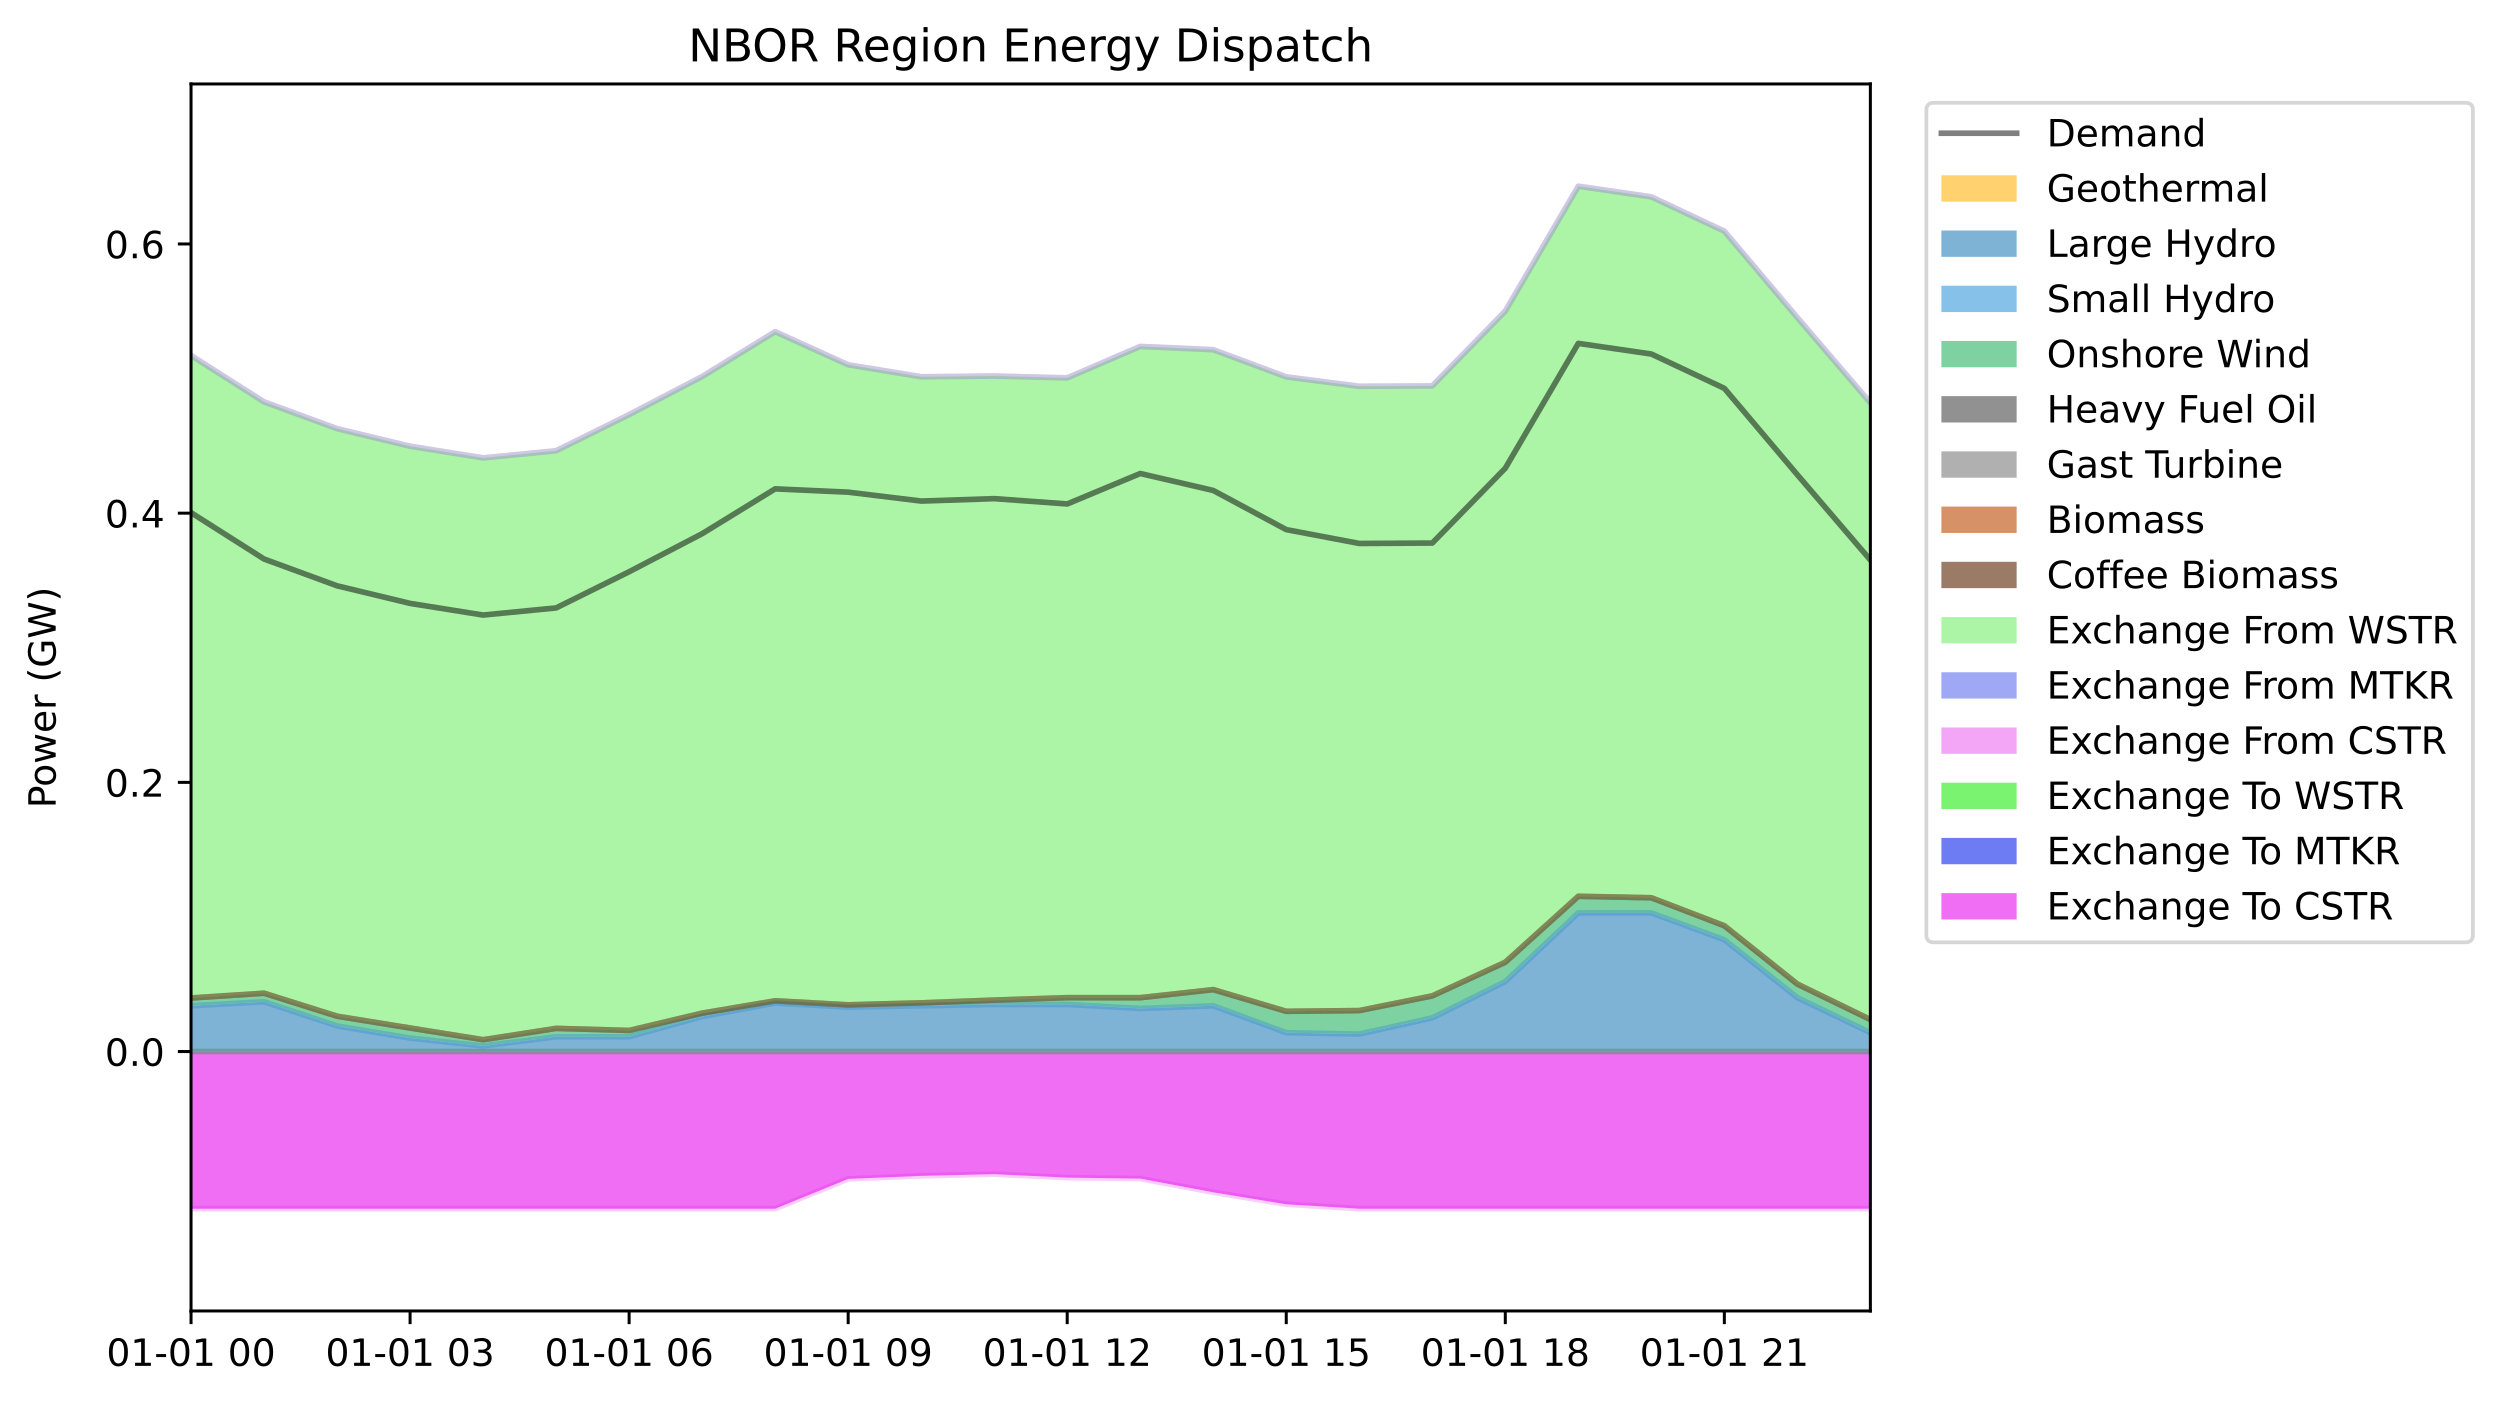 <?xml version="1.0" encoding="utf-8" standalone="no"?>
<!DOCTYPE svg PUBLIC "-//W3C//DTD SVG 1.1//EN"
  "http://www.w3.org/Graphics/SVG/1.1/DTD/svg11.dtd">
<!-- Created with matplotlib (https://matplotlib.org/) -->
<svg height="372.356pt" version="1.1" viewBox="0 0 664.549 372.356" width="664.549pt" xmlns="http://www.w3.org/2000/svg" xmlns:xlink="http://www.w3.org/1999/xlink">
 <defs>
  <style type="text/css">
*{stroke-linecap:butt;stroke-linejoin:round;}
  </style>
 </defs>
 <g id="figure_1">
  <g id="patch_1">
   <path d="M 0 372.356 
L 664.549 372.356 
L 664.549 0 
L 0 0 
z
" style="fill:#ffffff;"/>
  </g>
  <g id="axes_1">
   <g id="patch_2">
    <path d="M 50.781 348.478 
L 497.181 348.478 
L 497.181 22.318 
L 50.781 22.318 
z
" style="fill:#ffffff;"/>
   </g>
   <g id="PolyCollection_1">
    <path clip-path="url(#p1daba7de9c)" d="M 50.781 279.519 
L 50.781 279.519 
L 70.19 279.519 
L 89.599 279.519 
L 109.007 279.519 
L 128.416 279.519 
L 147.825 279.519 
L 167.233 279.519 
L 186.642 279.519 
L 206.051 279.519 
L 225.46 279.519 
L 244.868 279.519 
L 264.277 279.519 
L 283.686 279.519 
L 303.094 279.519 
L 322.503 279.519 
L 341.912 279.519 
L 361.32 279.519 
L 380.729 279.519 
L 400.138 279.519 
L 419.546 279.519 
L 438.955 279.519 
L 458.364 279.519 
L 477.773 279.519 
L 497.181 279.519 
L 497.181 279.519 
L 497.181 279.519 
L 477.773 279.519 
L 458.364 279.519 
L 438.955 279.519 
L 419.546 279.519 
L 400.138 279.519 
L 380.729 279.519 
L 361.32 279.519 
L 341.912 279.519 
L 322.503 279.519 
L 303.094 279.519 
L 283.686 279.519 
L 264.277 279.519 
L 244.868 279.519 
L 225.46 279.519 
L 206.051 279.519 
L 186.642 279.519 
L 167.233 279.519 
L 147.825 279.519 
L 128.416 279.519 
L 109.007 279.519 
L 89.599 279.519 
L 70.19 279.519 
L 50.781 279.519 
z
" style="fill:#ffb30f;fill-opacity:0.6;"/>
   </g>
   <g id="PolyCollection_2">
    <path clip-path="url(#p1daba7de9c)" d="M 50.781 279.519 
L 50.781 267.354 
L 70.19 266.281 
L 89.599 272.721 
L 109.007 275.941 
L 128.416 278.034 
L 147.825 275.583 
L 167.233 275.583 
L 186.642 270.216 
L 206.051 266.639 
L 225.46 267.712 
L 244.868 267.354 
L 264.277 266.997 
L 283.686 266.997 
L 303.094 268.07 
L 322.503 267.354 
L 341.912 274.51 
L 361.32 274.867 
L 380.729 270.574 
L 400.138 260.914 
L 419.546 242.668 
L 438.955 242.668 
L 458.364 249.824 
L 477.773 265.208 
L 497.181 274.51 
L 497.181 279.519 
L 497.181 279.519 
L 477.773 279.519 
L 458.364 279.519 
L 438.955 279.519 
L 419.546 279.519 
L 400.138 279.519 
L 380.729 279.519 
L 361.32 279.519 
L 341.912 279.519 
L 322.503 279.519 
L 303.094 279.519 
L 283.686 279.519 
L 264.277 279.519 
L 244.868 279.519 
L 225.46 279.519 
L 206.051 279.519 
L 186.642 279.519 
L 167.233 279.519 
L 147.825 279.519 
L 128.416 279.519 
L 109.007 279.519 
L 89.599 279.519 
L 70.19 279.519 
L 50.781 279.519 
z
" style="fill:#2980b9;fill-opacity:0.6;"/>
   </g>
   <g id="PolyCollection_3">
    <path clip-path="url(#p1daba7de9c)" d="M 50.781 267.354 
L 50.781 267.354 
L 70.19 266.281 
L 89.599 272.721 
L 109.007 275.941 
L 128.416 278.034 
L 147.825 275.583 
L 167.233 275.583 
L 186.642 270.216 
L 206.051 266.639 
L 225.46 267.712 
L 244.868 267.354 
L 264.277 266.997 
L 283.686 266.997 
L 303.094 268.07 
L 322.503 267.354 
L 341.912 274.51 
L 361.32 274.867 
L 380.729 270.574 
L 400.138 260.914 
L 419.546 242.668 
L 438.955 242.668 
L 458.364 249.824 
L 477.773 265.208 
L 497.181 274.51 
L 497.181 274.51 
L 497.181 274.51 
L 477.773 265.208 
L 458.364 249.824 
L 438.955 242.668 
L 419.546 242.668 
L 400.138 260.914 
L 380.729 270.574 
L 361.32 274.867 
L 341.912 274.51 
L 322.503 267.354 
L 303.094 268.07 
L 283.686 266.997 
L 264.277 266.997 
L 244.868 267.354 
L 225.46 267.712 
L 206.051 266.639 
L 186.642 270.216 
L 167.233 275.583 
L 147.825 275.583 
L 128.416 278.034 
L 109.007 275.941 
L 89.599 272.721 
L 70.19 266.281 
L 50.781 267.354 
z
" style="fill:#3498db;fill-opacity:0.6;"/>
   </g>
   <g id="PolyCollection_4">
    <path clip-path="url(#p1daba7de9c)" d="M 50.781 267.354 
L 50.781 265.288 
L 70.19 264.018 
L 89.599 270.127 
L 109.007 273.266 
L 128.416 276.379 
L 147.825 273.365 
L 167.233 273.919 
L 186.642 269.313 
L 206.051 266.031 
L 225.46 267.104 
L 244.868 266.576 
L 264.277 265.843 
L 283.686 265.199 
L 303.094 265.208 
L 322.503 263.061 
L 341.912 268.83 
L 361.32 268.633 
L 380.729 264.725 
L 400.138 255.771 
L 419.546 238.25 
L 438.955 238.643 
L 458.364 246.094 
L 477.773 261.585 
L 497.181 271.012 
L 497.181 274.51 
L 497.181 274.51 
L 477.773 265.208 
L 458.364 249.824 
L 438.955 242.668 
L 419.546 242.668 
L 400.138 260.914 
L 380.729 270.574 
L 361.32 274.867 
L 341.912 274.51 
L 322.503 267.354 
L 303.094 268.07 
L 283.686 266.997 
L 264.277 266.997 
L 244.868 267.354 
L 225.46 267.712 
L 206.051 266.639 
L 186.642 270.216 
L 167.233 275.583 
L 147.825 275.583 
L 128.416 278.034 
L 109.007 275.941 
L 89.599 272.721 
L 70.19 266.281 
L 50.781 267.354 
z
" style="fill:#28b463;fill-opacity:0.6;"/>
   </g>
   <g id="PolyCollection_5">
    <path clip-path="url(#p1daba7de9c)" d="M 50.781 265.288 
L 50.781 265.288 
L 70.19 264.018 
L 89.599 270.127 
L 109.007 273.266 
L 128.416 276.379 
L 147.825 273.365 
L 167.233 273.919 
L 186.642 269.313 
L 206.051 266.031 
L 225.46 267.104 
L 244.868 266.576 
L 264.277 265.843 
L 283.686 265.199 
L 303.094 265.208 
L 322.503 263.061 
L 341.912 268.83 
L 361.32 268.633 
L 380.729 264.725 
L 400.138 255.771 
L 419.546 238.25 
L 438.955 238.643 
L 458.364 246.094 
L 477.773 261.585 
L 497.181 271.012 
L 497.181 271.012 
L 497.181 271.012 
L 477.773 261.585 
L 458.364 246.094 
L 438.955 238.643 
L 419.546 238.25 
L 400.138 255.771 
L 380.729 264.725 
L 361.32 268.633 
L 341.912 268.83 
L 322.503 263.061 
L 303.094 265.208 
L 283.686 265.199 
L 264.277 265.843 
L 244.868 266.576 
L 225.46 267.104 
L 206.051 266.031 
L 186.642 269.313 
L 167.233 273.919 
L 147.825 273.365 
L 128.416 276.379 
L 109.007 273.266 
L 89.599 270.127 
L 70.19 264.018 
L 50.781 265.288 
z
" style="fill:#494949;fill-opacity:0.6;"/>
   </g>
   <g id="PolyCollection_6">
    <path clip-path="url(#p1daba7de9c)" d="M 50.781 265.288 
L 50.781 265.288 
L 70.19 264.018 
L 89.599 270.127 
L 109.007 273.266 
L 128.416 276.379 
L 147.825 273.365 
L 167.233 273.919 
L 186.642 269.313 
L 206.051 266.031 
L 225.46 267.104 
L 244.868 266.576 
L 264.277 265.843 
L 283.686 265.199 
L 303.094 265.208 
L 322.503 263.061 
L 341.912 268.83 
L 361.32 268.633 
L 380.729 264.725 
L 400.138 255.771 
L 419.546 238.25 
L 438.955 238.643 
L 458.364 246.094 
L 477.773 261.585 
L 497.181 271.012 
L 497.181 271.012 
L 497.181 271.012 
L 477.773 261.585 
L 458.364 246.094 
L 438.955 238.643 
L 419.546 238.25 
L 400.138 255.771 
L 380.729 264.725 
L 361.32 268.633 
L 341.912 268.83 
L 322.503 263.061 
L 303.094 265.208 
L 283.686 265.199 
L 264.277 265.843 
L 244.868 266.576 
L 225.46 267.104 
L 206.051 266.031 
L 186.642 269.313 
L 167.233 273.919 
L 147.825 273.365 
L 128.416 276.379 
L 109.007 273.266 
L 89.599 270.127 
L 70.19 264.018 
L 50.781 265.288 
z
" style="fill:#7c7c7c;fill-opacity:0.6;"/>
   </g>
   <g id="PolyCollection_7">
    <path clip-path="url(#p1daba7de9c)" d="M 50.781 265.288 
L 50.781 265.288 
L 70.19 264.018 
L 89.599 270.127 
L 109.007 273.266 
L 128.416 276.379 
L 147.825 273.365 
L 167.233 273.919 
L 186.642 269.313 
L 206.051 266.031 
L 225.46 267.104 
L 244.868 266.576 
L 264.277 265.843 
L 283.686 265.199 
L 303.094 265.208 
L 322.503 263.061 
L 341.912 268.83 
L 361.32 268.633 
L 380.729 264.725 
L 400.138 255.771 
L 419.546 238.25 
L 438.955 238.643 
L 458.364 246.094 
L 477.773 261.585 
L 497.181 271.012 
L 497.181 271.012 
L 497.181 271.012 
L 477.773 261.585 
L 458.364 246.094 
L 438.955 238.643 
L 419.546 238.25 
L 400.138 255.771 
L 380.729 264.725 
L 361.32 268.633 
L 341.912 268.83 
L 322.503 263.061 
L 303.094 265.208 
L 283.686 265.199 
L 264.277 265.843 
L 244.868 266.576 
L 225.46 267.104 
L 206.051 266.031 
L 186.642 269.313 
L 167.233 273.919 
L 147.825 273.365 
L 128.416 276.379 
L 109.007 273.266 
L 89.599 270.127 
L 70.19 264.018 
L 50.781 265.288 
z
" style="fill:#ba4a00;fill-opacity:0.6;"/>
   </g>
   <g id="PolyCollection_8">
    <path clip-path="url(#p1daba7de9c)" d="M 50.781 265.288 
L 50.781 265.288 
L 70.19 264.018 
L 89.599 270.127 
L 109.007 273.266 
L 128.416 276.379 
L 147.825 273.365 
L 167.233 273.919 
L 186.642 269.313 
L 206.051 266.031 
L 225.46 267.104 
L 244.868 266.576 
L 264.277 265.843 
L 283.686 265.199 
L 303.094 265.208 
L 322.503 263.061 
L 341.912 268.83 
L 361.32 268.633 
L 380.729 264.725 
L 400.138 255.771 
L 419.546 238.25 
L 438.955 238.643 
L 458.364 246.094 
L 477.773 261.585 
L 497.181 271.012 
L 497.181 271.012 
L 497.181 271.012 
L 477.773 261.585 
L 458.364 246.094 
L 438.955 238.643 
L 419.546 238.25 
L 400.138 255.771 
L 380.729 264.725 
L 361.32 268.633 
L 341.912 268.83 
L 322.503 263.061 
L 303.094 265.208 
L 283.686 265.199 
L 264.277 265.843 
L 244.868 266.576 
L 225.46 267.104 
L 206.051 266.031 
L 186.642 269.313 
L 167.233 273.919 
L 147.825 273.365 
L 128.416 276.379 
L 109.007 273.266 
L 89.599 270.127 
L 70.19 264.018 
L 50.781 265.288 
z
" style="fill:#592400;fill-opacity:0.6;"/>
   </g>
   <g id="PolyCollection_9">
    <path clip-path="url(#p1daba7de9c)" d="M 50.781 265.288 
L 50.781 94.495 
L 70.19 106.82 
L 89.599 113.943 
L 109.007 118.616 
L 128.416 121.714 
L 147.825 119.818 
L 167.233 110.205 
L 186.642 100.087 
L 206.051 88.17 
L 225.46 96.971 
L 244.868 100.147 
L 264.277 99.958 
L 283.686 100.445 
L 303.094 92.087 
L 322.503 92.956 
L 341.912 100.181 
L 361.32 102.684 
L 380.729 102.573 
L 400.138 82.674 
L 419.546 49.498 
L 438.955 52.332 
L 458.364 61.451 
L 477.773 84.424 
L 497.181 107.081 
L 497.181 271.012 
L 497.181 271.012 
L 477.773 261.585 
L 458.364 246.094 
L 438.955 238.643 
L 419.546 238.25 
L 400.138 255.771 
L 380.729 264.725 
L 361.32 268.633 
L 341.912 268.83 
L 322.503 263.061 
L 303.094 265.208 
L 283.686 265.199 
L 264.277 265.843 
L 244.868 266.576 
L 225.46 267.104 
L 206.051 266.031 
L 186.642 269.313 
L 167.233 273.919 
L 147.825 273.365 
L 128.416 276.379 
L 109.007 273.266 
L 89.599 270.127 
L 70.19 264.018 
L 50.781 265.288 
z
" style="fill:#75ee6b;fill-opacity:0.6;"/>
   </g>
   <g id="PolyCollection_10">
    <path clip-path="url(#p1daba7de9c)" d="M 50.781 94.495 
L 50.781 94.495 
L 70.19 106.82 
L 89.599 113.943 
L 109.007 118.616 
L 128.416 121.714 
L 147.825 119.818 
L 167.233 110.205 
L 186.642 100.087 
L 206.051 88.17 
L 225.46 96.971 
L 244.868 100.147 
L 264.277 99.958 
L 283.686 100.445 
L 303.094 92.087 
L 322.503 92.956 
L 341.912 100.181 
L 361.32 102.684 
L 380.729 102.573 
L 400.138 82.674 
L 419.546 49.498 
L 438.955 52.332 
L 458.364 61.451 
L 477.773 84.424 
L 497.181 107.081 
L 497.181 107.081 
L 497.181 107.081 
L 477.773 84.424 
L 458.364 61.451 
L 438.955 52.332 
L 419.546 49.498 
L 400.138 82.674 
L 380.729 102.573 
L 361.32 102.684 
L 341.912 100.181 
L 322.503 92.956 
L 303.094 92.087 
L 283.686 100.445 
L 264.277 99.958 
L 244.868 100.147 
L 225.46 96.971 
L 206.051 88.17 
L 186.642 100.087 
L 167.233 110.205 
L 147.825 119.818 
L 128.416 121.714 
L 109.007 118.616 
L 89.599 113.943 
L 70.19 106.82 
L 50.781 94.495 
z
" style="fill:#606fed;fill-opacity:0.6;"/>
   </g>
   <g id="PolyCollection_11">
    <path clip-path="url(#p1daba7de9c)" d="M 50.781 94.495 
L 50.781 94.495 
L 70.19 106.82 
L 89.599 113.943 
L 109.007 118.616 
L 128.416 121.714 
L 147.825 119.818 
L 167.233 110.205 
L 186.642 100.087 
L 206.051 88.17 
L 225.46 96.971 
L 244.868 100.147 
L 264.277 99.958 
L 283.686 100.445 
L 303.094 92.087 
L 322.503 92.956 
L 341.912 100.181 
L 361.32 102.684 
L 380.729 102.573 
L 400.138 82.674 
L 419.546 49.498 
L 438.955 52.332 
L 458.364 61.451 
L 477.773 84.424 
L 497.181 107.081 
L 497.181 107.081 
L 497.181 107.081 
L 477.773 84.424 
L 458.364 61.451 
L 438.955 52.332 
L 419.546 49.498 
L 400.138 82.674 
L 380.729 102.573 
L 361.32 102.684 
L 341.912 100.181 
L 322.503 92.956 
L 303.094 92.087 
L 283.686 100.445 
L 264.277 99.958 
L 244.868 100.147 
L 225.46 96.971 
L 206.051 88.17 
L 186.642 100.087 
L 167.233 110.205 
L 147.825 119.818 
L 128.416 121.714 
L 109.007 118.616 
L 89.599 113.943 
L 70.19 106.82 
L 50.781 94.495 
z
" style="fill:#ea6bee;fill-opacity:0.6;"/>
   </g>
   <g id="PolyCollection_12">
    <path clip-path="url(#p1daba7de9c)" d="M 50.781 279.519 
L 50.781 279.519 
L 70.19 279.519 
L 89.599 279.519 
L 109.007 279.519 
L 128.416 279.519 
L 147.825 279.519 
L 167.233 279.519 
L 186.642 279.519 
L 206.051 279.519 
L 225.46 279.519 
L 244.868 279.519 
L 264.277 279.519 
L 283.686 279.519 
L 303.094 279.519 
L 322.503 279.519 
L 341.912 279.519 
L 361.32 279.519 
L 380.729 279.519 
L 400.138 279.519 
L 419.546 279.519 
L 438.955 279.519 
L 458.364 279.519 
L 477.773 279.519 
L 497.181 279.519 
L 497.181 279.519 
L 497.181 279.519 
L 477.773 279.519 
L 458.364 279.519 
L 438.955 279.519 
L 419.546 279.519 
L 400.138 279.519 
L 380.729 279.519 
L 361.32 279.519 
L 341.912 279.519 
L 322.503 279.519 
L 303.094 279.519 
L 283.686 279.519 
L 264.277 279.519 
L 244.868 279.519 
L 225.46 279.519 
L 206.051 279.519 
L 186.642 279.519 
L 167.233 279.519 
L 147.825 279.519 
L 128.416 279.519 
L 109.007 279.519 
L 89.599 279.519 
L 70.19 279.519 
L 50.781 279.519 
z
" style="fill:#22eb11;fill-opacity:0.6;"/>
   </g>
   <g id="PolyCollection_13">
    <path clip-path="url(#p1daba7de9c)" d="M 50.781 279.519 
L 50.781 279.519 
L 70.19 279.519 
L 89.599 279.519 
L 109.007 279.519 
L 128.416 279.519 
L 147.825 279.519 
L 167.233 279.519 
L 186.642 279.519 
L 206.051 279.519 
L 225.46 279.519 
L 244.868 279.519 
L 264.277 279.519 
L 283.686 279.519 
L 303.094 279.519 
L 322.503 279.519 
L 341.912 279.519 
L 361.32 279.519 
L 380.729 279.519 
L 400.138 279.519 
L 419.546 279.519 
L 438.955 279.519 
L 458.364 279.519 
L 477.773 279.519 
L 497.181 279.519 
L 497.181 279.519 
L 497.181 279.519 
L 477.773 279.519 
L 458.364 279.519 
L 438.955 279.519 
L 419.546 279.519 
L 400.138 279.519 
L 380.729 279.519 
L 361.32 279.519 
L 341.912 279.519 
L 322.503 279.519 
L 303.094 279.519 
L 283.686 279.519 
L 264.277 279.519 
L 244.868 279.519 
L 225.46 279.519 
L 206.051 279.519 
L 186.642 279.519 
L 167.233 279.519 
L 147.825 279.519 
L 128.416 279.519 
L 109.007 279.519 
L 89.599 279.519 
L 70.19 279.519 
L 50.781 279.519 
z
" style="fill:#0e25ec;fill-opacity:0.6;"/>
   </g>
   <g id="PolyCollection_14">
    <path clip-path="url(#p1daba7de9c)" d="M 50.781 279.519 
L 50.781 321.298 
L 70.19 321.298 
L 89.599 321.298 
L 109.007 321.298 
L 128.416 321.298 
L 147.825 321.298 
L 167.233 321.298 
L 186.642 321.298 
L 206.051 321.298 
L 225.46 313.374 
L 244.868 312.566 
L 264.277 312.111 
L 283.686 313.037 
L 303.094 313.302 
L 322.503 316.937 
L 341.912 320.123 
L 361.32 321.298 
L 380.729 321.298 
L 400.138 321.298 
L 419.546 321.298 
L 438.955 321.298 
L 458.364 321.298 
L 477.773 321.298 
L 497.181 321.298 
L 497.181 279.519 
L 497.181 279.519 
L 477.773 279.519 
L 458.364 279.519 
L 438.955 279.519 
L 419.546 279.519 
L 400.138 279.519 
L 380.729 279.519 
L 361.32 279.519 
L 341.912 279.519 
L 322.503 279.519 
L 303.094 279.519 
L 283.686 279.519 
L 264.277 279.519 
L 244.868 279.519 
L 225.46 279.519 
L 206.051 279.519 
L 186.642 279.519 
L 167.233 279.519 
L 147.825 279.519 
L 128.416 279.519 
L 109.007 279.519 
L 89.599 279.519 
L 70.19 279.519 
L 50.781 279.519 
z
" style="fill:#e50eec;fill-opacity:0.6;"/>
   </g>
   <g id="matplotlib.axis_1">
    <g id="xtick_1">
     <g id="line2d_1">
      <defs>
       <path d="M 0 0 
L 0 3.5 
" id="ma8ae479bb3" style="stroke:#000000;stroke-width:0.8;"/>
      </defs>
      <g>
       <use style="stroke:#000000;stroke-width:0.8;" x="50.781" xlink:href="#ma8ae479bb3" y="348.478"/>
      </g>
     </g>
     <g id="text_1">
      <!-- 01-01 00 -->
      <defs>
       <path d="M 31.781 66.406 
Q 24.172 66.406 20.328 58.906 
Q 16.5 51.422 16.5 36.375 
Q 16.5 21.391 20.328 13.891 
Q 24.172 6.391 31.781 6.391 
Q 39.453 6.391 43.281 13.891 
Q 47.125 21.391 47.125 36.375 
Q 47.125 51.422 43.281 58.906 
Q 39.453 66.406 31.781 66.406 
z
M 31.781 74.219 
Q 44.047 74.219 50.516 64.516 
Q 56.984 54.828 56.984 36.375 
Q 56.984 17.969 50.516 8.266 
Q 44.047 -1.422 31.781 -1.422 
Q 19.531 -1.422 13.062 8.266 
Q 6.594 17.969 6.594 36.375 
Q 6.594 54.828 13.062 64.516 
Q 19.531 74.219 31.781 74.219 
z
" id="DejaVuSans-48"/>
       <path d="M 12.406 8.297 
L 28.516 8.297 
L 28.516 63.922 
L 10.984 60.406 
L 10.984 69.391 
L 28.422 72.906 
L 38.281 72.906 
L 38.281 8.297 
L 54.391 8.297 
L 54.391 0 
L 12.406 0 
z
" id="DejaVuSans-49"/>
       <path d="M 4.891 31.391 
L 31.203 31.391 
L 31.203 23.391 
L 4.891 23.391 
z
" id="DejaVuSans-45"/>
       <path id="DejaVuSans-32"/>
      </defs>
      <g transform="translate(28.301 363.077)scale(0.1 -0.1)">
       <use xlink:href="#DejaVuSans-48"/>
       <use x="63.623" xlink:href="#DejaVuSans-49"/>
       <use x="127.246" xlink:href="#DejaVuSans-45"/>
       <use x="163.33" xlink:href="#DejaVuSans-48"/>
       <use x="226.953" xlink:href="#DejaVuSans-49"/>
       <use x="290.576" xlink:href="#DejaVuSans-32"/>
       <use x="322.363" xlink:href="#DejaVuSans-48"/>
       <use x="385.986" xlink:href="#DejaVuSans-48"/>
      </g>
     </g>
    </g>
    <g id="xtick_2">
     <g id="line2d_2">
      <g>
       <use style="stroke:#000000;stroke-width:0.8;" x="109.007" xlink:href="#ma8ae479bb3" y="348.478"/>
      </g>
     </g>
     <g id="text_2">
      <!-- 01-01 03 -->
      <defs>
       <path d="M 40.578 39.312 
Q 47.656 37.797 51.625 33 
Q 55.609 28.219 55.609 21.188 
Q 55.609 10.406 48.188 4.484 
Q 40.766 -1.422 27.094 -1.422 
Q 22.516 -1.422 17.656 -0.516 
Q 12.797 0.391 7.625 2.203 
L 7.625 11.719 
Q 11.719 9.328 16.594 8.109 
Q 21.484 6.891 26.812 6.891 
Q 36.078 6.891 40.938 10.547 
Q 45.797 14.203 45.797 21.188 
Q 45.797 27.641 41.281 31.266 
Q 36.766 34.906 28.719 34.906 
L 20.219 34.906 
L 20.219 43.016 
L 29.109 43.016 
Q 36.375 43.016 40.234 45.922 
Q 44.094 48.828 44.094 54.297 
Q 44.094 59.906 40.109 62.906 
Q 36.141 65.922 28.719 65.922 
Q 24.656 65.922 20.016 65.031 
Q 15.375 64.156 9.812 62.312 
L 9.812 71.094 
Q 15.438 72.656 20.344 73.438 
Q 25.25 74.219 29.594 74.219 
Q 40.828 74.219 47.359 69.109 
Q 53.906 64.016 53.906 55.328 
Q 53.906 49.266 50.438 45.094 
Q 46.969 40.922 40.578 39.312 
z
" id="DejaVuSans-51"/>
      </defs>
      <g transform="translate(86.527 363.077)scale(0.1 -0.1)">
       <use xlink:href="#DejaVuSans-48"/>
       <use x="63.623" xlink:href="#DejaVuSans-49"/>
       <use x="127.246" xlink:href="#DejaVuSans-45"/>
       <use x="163.33" xlink:href="#DejaVuSans-48"/>
       <use x="226.953" xlink:href="#DejaVuSans-49"/>
       <use x="290.576" xlink:href="#DejaVuSans-32"/>
       <use x="322.363" xlink:href="#DejaVuSans-48"/>
       <use x="385.986" xlink:href="#DejaVuSans-51"/>
      </g>
     </g>
    </g>
    <g id="xtick_3">
     <g id="line2d_3">
      <g>
       <use style="stroke:#000000;stroke-width:0.8;" x="167.233" xlink:href="#ma8ae479bb3" y="348.478"/>
      </g>
     </g>
     <g id="text_3">
      <!-- 01-01 06 -->
      <defs>
       <path d="M 33.016 40.375 
Q 26.375 40.375 22.484 35.828 
Q 18.609 31.297 18.609 23.391 
Q 18.609 15.531 22.484 10.953 
Q 26.375 6.391 33.016 6.391 
Q 39.656 6.391 43.531 10.953 
Q 47.406 15.531 47.406 23.391 
Q 47.406 31.297 43.531 35.828 
Q 39.656 40.375 33.016 40.375 
z
M 52.594 71.297 
L 52.594 62.312 
Q 48.875 64.062 45.094 64.984 
Q 41.312 65.922 37.594 65.922 
Q 27.828 65.922 22.672 59.328 
Q 17.531 52.734 16.797 39.406 
Q 19.672 43.656 24.016 45.922 
Q 28.375 48.188 33.594 48.188 
Q 44.578 48.188 50.953 41.516 
Q 57.328 34.859 57.328 23.391 
Q 57.328 12.156 50.688 5.359 
Q 44.047 -1.422 33.016 -1.422 
Q 20.359 -1.422 13.672 8.266 
Q 6.984 17.969 6.984 36.375 
Q 6.984 53.656 15.188 63.938 
Q 23.391 74.219 37.203 74.219 
Q 40.922 74.219 44.703 73.484 
Q 48.484 72.75 52.594 71.297 
z
" id="DejaVuSans-54"/>
      </defs>
      <g transform="translate(144.753 363.077)scale(0.1 -0.1)">
       <use xlink:href="#DejaVuSans-48"/>
       <use x="63.623" xlink:href="#DejaVuSans-49"/>
       <use x="127.246" xlink:href="#DejaVuSans-45"/>
       <use x="163.33" xlink:href="#DejaVuSans-48"/>
       <use x="226.953" xlink:href="#DejaVuSans-49"/>
       <use x="290.576" xlink:href="#DejaVuSans-32"/>
       <use x="322.363" xlink:href="#DejaVuSans-48"/>
       <use x="385.986" xlink:href="#DejaVuSans-54"/>
      </g>
     </g>
    </g>
    <g id="xtick_4">
     <g id="line2d_4">
      <g>
       <use style="stroke:#000000;stroke-width:0.8;" x="225.46" xlink:href="#ma8ae479bb3" y="348.478"/>
      </g>
     </g>
     <g id="text_4">
      <!-- 01-01 09 -->
      <defs>
       <path d="M 10.984 1.516 
L 10.984 10.5 
Q 14.703 8.734 18.5 7.812 
Q 22.312 6.891 25.984 6.891 
Q 35.75 6.891 40.891 13.453 
Q 46.047 20.016 46.781 33.406 
Q 43.953 29.203 39.594 26.953 
Q 35.25 24.703 29.984 24.703 
Q 19.047 24.703 12.672 31.312 
Q 6.297 37.938 6.297 49.422 
Q 6.297 60.641 12.938 67.422 
Q 19.578 74.219 30.609 74.219 
Q 43.266 74.219 49.922 64.516 
Q 56.594 54.828 56.594 36.375 
Q 56.594 19.141 48.406 8.859 
Q 40.234 -1.422 26.422 -1.422 
Q 22.703 -1.422 18.891 -0.688 
Q 15.094 0.047 10.984 1.516 
z
M 30.609 32.422 
Q 37.25 32.422 41.125 36.953 
Q 45.016 41.5 45.016 49.422 
Q 45.016 57.281 41.125 61.844 
Q 37.25 66.406 30.609 66.406 
Q 23.969 66.406 20.094 61.844 
Q 16.219 57.281 16.219 49.422 
Q 16.219 41.5 20.094 36.953 
Q 23.969 32.422 30.609 32.422 
z
" id="DejaVuSans-57"/>
      </defs>
      <g transform="translate(202.979 363.077)scale(0.1 -0.1)">
       <use xlink:href="#DejaVuSans-48"/>
       <use x="63.623" xlink:href="#DejaVuSans-49"/>
       <use x="127.246" xlink:href="#DejaVuSans-45"/>
       <use x="163.33" xlink:href="#DejaVuSans-48"/>
       <use x="226.953" xlink:href="#DejaVuSans-49"/>
       <use x="290.576" xlink:href="#DejaVuSans-32"/>
       <use x="322.363" xlink:href="#DejaVuSans-48"/>
       <use x="385.986" xlink:href="#DejaVuSans-57"/>
      </g>
     </g>
    </g>
    <g id="xtick_5">
     <g id="line2d_5">
      <g>
       <use style="stroke:#000000;stroke-width:0.8;" x="283.686" xlink:href="#ma8ae479bb3" y="348.478"/>
      </g>
     </g>
     <g id="text_5">
      <!-- 01-01 12 -->
      <defs>
       <path d="M 19.188 8.297 
L 53.609 8.297 
L 53.609 0 
L 7.328 0 
L 7.328 8.297 
Q 12.938 14.109 22.625 23.891 
Q 32.328 33.688 34.812 36.531 
Q 39.547 41.844 41.422 45.531 
Q 43.312 49.219 43.312 52.781 
Q 43.312 58.594 39.234 62.25 
Q 35.156 65.922 28.609 65.922 
Q 23.969 65.922 18.812 64.312 
Q 13.672 62.703 7.812 59.422 
L 7.812 69.391 
Q 13.766 71.781 18.938 73 
Q 24.125 74.219 28.422 74.219 
Q 39.75 74.219 46.484 68.547 
Q 53.219 62.891 53.219 53.422 
Q 53.219 48.922 51.531 44.891 
Q 49.859 40.875 45.406 35.406 
Q 44.188 33.984 37.641 27.219 
Q 31.109 20.453 19.188 8.297 
z
" id="DejaVuSans-50"/>
      </defs>
      <g transform="translate(261.205 363.077)scale(0.1 -0.1)">
       <use xlink:href="#DejaVuSans-48"/>
       <use x="63.623" xlink:href="#DejaVuSans-49"/>
       <use x="127.246" xlink:href="#DejaVuSans-45"/>
       <use x="163.33" xlink:href="#DejaVuSans-48"/>
       <use x="226.953" xlink:href="#DejaVuSans-49"/>
       <use x="290.576" xlink:href="#DejaVuSans-32"/>
       <use x="322.363" xlink:href="#DejaVuSans-49"/>
       <use x="385.986" xlink:href="#DejaVuSans-50"/>
      </g>
     </g>
    </g>
    <g id="xtick_6">
     <g id="line2d_6">
      <g>
       <use style="stroke:#000000;stroke-width:0.8;" x="341.912" xlink:href="#ma8ae479bb3" y="348.478"/>
      </g>
     </g>
     <g id="text_6">
      <!-- 01-01 15 -->
      <defs>
       <path d="M 10.797 72.906 
L 49.516 72.906 
L 49.516 64.594 
L 19.828 64.594 
L 19.828 46.734 
Q 21.969 47.469 24.109 47.828 
Q 26.266 48.188 28.422 48.188 
Q 40.625 48.188 47.75 41.5 
Q 54.891 34.812 54.891 23.391 
Q 54.891 11.625 47.562 5.094 
Q 40.234 -1.422 26.906 -1.422 
Q 22.312 -1.422 17.547 -0.641 
Q 12.797 0.141 7.719 1.703 
L 7.719 11.625 
Q 12.109 9.234 16.797 8.062 
Q 21.484 6.891 26.703 6.891 
Q 35.156 6.891 40.078 11.328 
Q 45.016 15.766 45.016 23.391 
Q 45.016 31 40.078 35.438 
Q 35.156 39.891 26.703 39.891 
Q 22.75 39.891 18.812 39.016 
Q 14.891 38.141 10.797 36.281 
z
" id="DejaVuSans-53"/>
      </defs>
      <g transform="translate(319.431 363.077)scale(0.1 -0.1)">
       <use xlink:href="#DejaVuSans-48"/>
       <use x="63.623" xlink:href="#DejaVuSans-49"/>
       <use x="127.246" xlink:href="#DejaVuSans-45"/>
       <use x="163.33" xlink:href="#DejaVuSans-48"/>
       <use x="226.953" xlink:href="#DejaVuSans-49"/>
       <use x="290.576" xlink:href="#DejaVuSans-32"/>
       <use x="322.363" xlink:href="#DejaVuSans-49"/>
       <use x="385.986" xlink:href="#DejaVuSans-53"/>
      </g>
     </g>
    </g>
    <g id="xtick_7">
     <g id="line2d_7">
      <g>
       <use style="stroke:#000000;stroke-width:0.8;" x="400.138" xlink:href="#ma8ae479bb3" y="348.478"/>
      </g>
     </g>
     <g id="text_7">
      <!-- 01-01 18 -->
      <defs>
       <path d="M 31.781 34.625 
Q 24.75 34.625 20.719 30.859 
Q 16.703 27.094 16.703 20.516 
Q 16.703 13.922 20.719 10.156 
Q 24.75 6.391 31.781 6.391 
Q 38.812 6.391 42.859 10.172 
Q 46.922 13.969 46.922 20.516 
Q 46.922 27.094 42.891 30.859 
Q 38.875 34.625 31.781 34.625 
z
M 21.922 38.812 
Q 15.578 40.375 12.031 44.719 
Q 8.5 49.078 8.5 55.328 
Q 8.5 64.062 14.719 69.141 
Q 20.953 74.219 31.781 74.219 
Q 42.672 74.219 48.875 69.141 
Q 55.078 64.062 55.078 55.328 
Q 55.078 49.078 51.531 44.719 
Q 48 40.375 41.703 38.812 
Q 48.828 37.156 52.797 32.312 
Q 56.781 27.484 56.781 20.516 
Q 56.781 9.906 50.312 4.234 
Q 43.844 -1.422 31.781 -1.422 
Q 19.734 -1.422 13.25 4.234 
Q 6.781 9.906 6.781 20.516 
Q 6.781 27.484 10.781 32.312 
Q 14.797 37.156 21.922 38.812 
z
M 18.312 54.391 
Q 18.312 48.734 21.844 45.562 
Q 25.391 42.391 31.781 42.391 
Q 38.141 42.391 41.719 45.562 
Q 45.312 48.734 45.312 54.391 
Q 45.312 60.062 41.719 63.234 
Q 38.141 66.406 31.781 66.406 
Q 25.391 66.406 21.844 63.234 
Q 18.312 60.062 18.312 54.391 
z
" id="DejaVuSans-56"/>
      </defs>
      <g transform="translate(377.657 363.077)scale(0.1 -0.1)">
       <use xlink:href="#DejaVuSans-48"/>
       <use x="63.623" xlink:href="#DejaVuSans-49"/>
       <use x="127.246" xlink:href="#DejaVuSans-45"/>
       <use x="163.33" xlink:href="#DejaVuSans-48"/>
       <use x="226.953" xlink:href="#DejaVuSans-49"/>
       <use x="290.576" xlink:href="#DejaVuSans-32"/>
       <use x="322.363" xlink:href="#DejaVuSans-49"/>
       <use x="385.986" xlink:href="#DejaVuSans-56"/>
      </g>
     </g>
    </g>
    <g id="xtick_8">
     <g id="line2d_8">
      <g>
       <use style="stroke:#000000;stroke-width:0.8;" x="458.364" xlink:href="#ma8ae479bb3" y="348.478"/>
      </g>
     </g>
     <g id="text_8">
      <!-- 01-01 21 -->
      <g transform="translate(435.883 363.077)scale(0.1 -0.1)">
       <use xlink:href="#DejaVuSans-48"/>
       <use x="63.623" xlink:href="#DejaVuSans-49"/>
       <use x="127.246" xlink:href="#DejaVuSans-45"/>
       <use x="163.33" xlink:href="#DejaVuSans-48"/>
       <use x="226.953" xlink:href="#DejaVuSans-49"/>
       <use x="290.576" xlink:href="#DejaVuSans-32"/>
       <use x="322.363" xlink:href="#DejaVuSans-50"/>
       <use x="385.986" xlink:href="#DejaVuSans-49"/>
      </g>
     </g>
    </g>
   </g>
   <g id="matplotlib.axis_2">
    <g id="ytick_1">
     <g id="line2d_9">
      <defs>
       <path d="M 0 0 
L -3.5 0 
" id="mb4c5bf424a" style="stroke:#000000;stroke-width:0.8;"/>
      </defs>
      <g>
       <use style="stroke:#000000;stroke-width:0.8;" x="50.781" xlink:href="#mb4c5bf424a" y="279.519"/>
      </g>
     </g>
     <g id="text_9">
      <!-- 0.0 -->
      <defs>
       <path d="M 10.688 12.406 
L 21 12.406 
L 21 0 
L 10.688 0 
z
" id="DejaVuSans-46"/>
      </defs>
      <g transform="translate(27.878 283.318)scale(0.1 -0.1)">
       <use xlink:href="#DejaVuSans-48"/>
       <use x="63.623" xlink:href="#DejaVuSans-46"/>
       <use x="95.41" xlink:href="#DejaVuSans-48"/>
      </g>
     </g>
    </g>
    <g id="ytick_2">
     <g id="line2d_10">
      <g>
       <use style="stroke:#000000;stroke-width:0.8;" x="50.781" xlink:href="#mb4c5bf424a" y="207.964"/>
      </g>
     </g>
     <g id="text_10">
      <!-- 0.2 -->
      <g transform="translate(27.878 211.763)scale(0.1 -0.1)">
       <use xlink:href="#DejaVuSans-48"/>
       <use x="63.623" xlink:href="#DejaVuSans-46"/>
       <use x="95.41" xlink:href="#DejaVuSans-50"/>
      </g>
     </g>
    </g>
    <g id="ytick_3">
     <g id="line2d_11">
      <g>
       <use style="stroke:#000000;stroke-width:0.8;" x="50.781" xlink:href="#mb4c5bf424a" y="136.41"/>
      </g>
     </g>
     <g id="text_11">
      <!-- 0.4 -->
      <defs>
       <path d="M 37.797 64.312 
L 12.891 25.391 
L 37.797 25.391 
z
M 35.203 72.906 
L 47.609 72.906 
L 47.609 25.391 
L 58.016 25.391 
L 58.016 17.188 
L 47.609 17.188 
L 47.609 0 
L 37.797 0 
L 37.797 17.188 
L 4.891 17.188 
L 4.891 26.703 
z
" id="DejaVuSans-52"/>
      </defs>
      <g transform="translate(27.878 140.209)scale(0.1 -0.1)">
       <use xlink:href="#DejaVuSans-48"/>
       <use x="63.623" xlink:href="#DejaVuSans-46"/>
       <use x="95.41" xlink:href="#DejaVuSans-52"/>
      </g>
     </g>
    </g>
    <g id="ytick_4">
     <g id="line2d_12">
      <g>
       <use style="stroke:#000000;stroke-width:0.8;" x="50.781" xlink:href="#mb4c5bf424a" y="64.856"/>
      </g>
     </g>
     <g id="text_12">
      <!-- 0.6 -->
      <g transform="translate(27.878 68.655)scale(0.1 -0.1)">
       <use xlink:href="#DejaVuSans-48"/>
       <use x="63.623" xlink:href="#DejaVuSans-46"/>
       <use x="95.41" xlink:href="#DejaVuSans-54"/>
      </g>
     </g>
    </g>
    <g id="text_13">
     <!-- Power (GW) -->
     <defs>
      <path d="M 19.672 64.797 
L 19.672 37.406 
L 32.078 37.406 
Q 38.969 37.406 42.719 40.969 
Q 46.484 44.531 46.484 51.125 
Q 46.484 57.672 42.719 61.234 
Q 38.969 64.797 32.078 64.797 
z
M 9.812 72.906 
L 32.078 72.906 
Q 44.344 72.906 50.609 67.359 
Q 56.891 61.812 56.891 51.125 
Q 56.891 40.328 50.609 34.812 
Q 44.344 29.297 32.078 29.297 
L 19.672 29.297 
L 19.672 0 
L 9.812 0 
z
" id="DejaVuSans-80"/>
      <path d="M 30.609 48.391 
Q 23.391 48.391 19.188 42.75 
Q 14.984 37.109 14.984 27.297 
Q 14.984 17.484 19.156 11.844 
Q 23.344 6.203 30.609 6.203 
Q 37.797 6.203 41.984 11.859 
Q 46.188 17.531 46.188 27.297 
Q 46.188 37.016 41.984 42.703 
Q 37.797 48.391 30.609 48.391 
z
M 30.609 56 
Q 42.328 56 49.016 48.375 
Q 55.719 40.766 55.719 27.297 
Q 55.719 13.875 49.016 6.219 
Q 42.328 -1.422 30.609 -1.422 
Q 18.844 -1.422 12.172 6.219 
Q 5.516 13.875 5.516 27.297 
Q 5.516 40.766 12.172 48.375 
Q 18.844 56 30.609 56 
z
" id="DejaVuSans-111"/>
      <path d="M 4.203 54.688 
L 13.188 54.688 
L 24.422 12.016 
L 35.594 54.688 
L 46.188 54.688 
L 57.422 12.016 
L 68.609 54.688 
L 77.594 54.688 
L 63.281 0 
L 52.688 0 
L 40.922 44.828 
L 29.109 0 
L 18.5 0 
z
" id="DejaVuSans-119"/>
      <path d="M 56.203 29.594 
L 56.203 25.203 
L 14.891 25.203 
Q 15.484 15.922 20.484 11.062 
Q 25.484 6.203 34.422 6.203 
Q 39.594 6.203 44.453 7.469 
Q 49.312 8.734 54.109 11.281 
L 54.109 2.781 
Q 49.266 0.734 44.188 -0.344 
Q 39.109 -1.422 33.891 -1.422 
Q 20.797 -1.422 13.156 6.188 
Q 5.516 13.812 5.516 26.812 
Q 5.516 40.234 12.766 48.109 
Q 20.016 56 32.328 56 
Q 43.359 56 49.781 48.891 
Q 56.203 41.797 56.203 29.594 
z
M 47.219 32.234 
Q 47.125 39.594 43.094 43.984 
Q 39.062 48.391 32.422 48.391 
Q 24.906 48.391 20.391 44.141 
Q 15.875 39.891 15.188 32.172 
z
" id="DejaVuSans-101"/>
      <path d="M 41.109 46.297 
Q 39.594 47.172 37.812 47.578 
Q 36.031 48 33.891 48 
Q 26.266 48 22.188 43.047 
Q 18.109 38.094 18.109 28.812 
L 18.109 0 
L 9.078 0 
L 9.078 54.688 
L 18.109 54.688 
L 18.109 46.188 
Q 20.953 51.172 25.484 53.578 
Q 30.031 56 36.531 56 
Q 37.453 56 38.578 55.875 
Q 39.703 55.766 41.062 55.516 
z
" id="DejaVuSans-114"/>
      <path d="M 31 75.875 
Q 24.469 64.656 21.281 53.656 
Q 18.109 42.672 18.109 31.391 
Q 18.109 20.125 21.312 9.062 
Q 24.516 -2 31 -13.188 
L 23.188 -13.188 
Q 15.875 -1.703 12.234 9.375 
Q 8.594 20.453 8.594 31.391 
Q 8.594 42.281 12.203 53.312 
Q 15.828 64.359 23.188 75.875 
z
" id="DejaVuSans-40"/>
      <path d="M 59.516 10.406 
L 59.516 29.984 
L 43.406 29.984 
L 43.406 38.094 
L 69.281 38.094 
L 69.281 6.781 
Q 63.578 2.734 56.688 0.656 
Q 49.812 -1.422 42 -1.422 
Q 24.906 -1.422 15.25 8.562 
Q 5.609 18.562 5.609 36.375 
Q 5.609 54.25 15.25 64.234 
Q 24.906 74.219 42 74.219 
Q 49.125 74.219 55.547 72.453 
Q 61.969 70.703 67.391 67.281 
L 67.391 56.781 
Q 61.922 61.422 55.766 63.766 
Q 49.609 66.109 42.828 66.109 
Q 29.438 66.109 22.719 58.641 
Q 16.016 51.172 16.016 36.375 
Q 16.016 21.625 22.719 14.156 
Q 29.438 6.688 42.828 6.688 
Q 48.047 6.688 52.141 7.594 
Q 56.25 8.5 59.516 10.406 
z
" id="DejaVuSans-71"/>
      <path d="M 3.328 72.906 
L 13.281 72.906 
L 28.609 11.281 
L 43.891 72.906 
L 54.984 72.906 
L 70.312 11.281 
L 85.594 72.906 
L 95.609 72.906 
L 77.297 0 
L 64.891 0 
L 49.516 63.281 
L 33.984 0 
L 21.578 0 
z
" id="DejaVuSans-87"/>
      <path d="M 8.016 75.875 
L 15.828 75.875 
Q 23.141 64.359 26.781 53.312 
Q 30.422 42.281 30.422 31.391 
Q 30.422 20.453 26.781 9.375 
Q 23.141 -1.703 15.828 -13.188 
L 8.016 -13.188 
Q 14.5 -2 17.703 9.062 
Q 20.906 20.125 20.906 31.391 
Q 20.906 42.672 17.703 53.656 
Q 14.5 64.656 8.016 75.875 
z
" id="DejaVuSans-41"/>
     </defs>
     <g transform="translate(14.798 214.821)rotate(-90)scale(0.1 -0.1)">
      <use xlink:href="#DejaVuSans-80"/>
      <use x="56.678" xlink:href="#DejaVuSans-111"/>
      <use x="117.859" xlink:href="#DejaVuSans-119"/>
      <use x="199.646" xlink:href="#DejaVuSans-101"/>
      <use x="261.17" xlink:href="#DejaVuSans-114"/>
      <use x="302.283" xlink:href="#DejaVuSans-32"/>
      <use x="334.07" xlink:href="#DejaVuSans-40"/>
      <use x="373.084" xlink:href="#DejaVuSans-71"/>
      <use x="450.574" xlink:href="#DejaVuSans-87"/>
      <use x="549.451" xlink:href="#DejaVuSans-41"/>
     </g>
    </g>
   </g>
   <g id="line2d_13">
    <path clip-path="url(#p1daba7de9c)" d="M 50.781 136.275 
L 70.19 148.6 
L 89.599 155.723 
L 109.007 160.396 
L 128.416 163.494 
L 147.825 161.598 
L 167.233 151.984 
L 186.642 141.867 
L 206.051 129.949 
L 225.46 130.826 
L 244.868 133.194 
L 264.277 132.55 
L 283.686 133.963 
L 303.094 125.871 
L 322.503 130.375 
L 341.912 140.786 
L 361.32 144.464 
L 380.729 144.353 
L 400.138 124.454 
L 419.546 91.278 
L 438.955 94.111 
L 458.364 103.231 
L 477.773 126.203 
L 497.181 148.861 
" style="fill:none;stroke:#000000;stroke-linecap:square;stroke-opacity:0.5;stroke-width:1.5;"/>
   </g>
   <g id="line2d_14">
    <path clip-path="url(#p1daba7de9c)" d="M 50.781 279.519 
L 70.19 279.519 
L 89.599 279.519 
L 109.007 279.519 
L 128.416 279.519 
L 147.825 279.519 
L 167.233 279.519 
L 186.642 279.519 
L 206.051 279.519 
L 225.46 279.519 
L 244.868 279.519 
L 264.277 279.519 
L 283.686 279.519 
L 303.094 279.519 
L 322.503 279.519 
L 341.912 279.519 
L 361.32 279.519 
L 380.729 279.519 
L 400.138 279.519 
L 419.546 279.519 
L 438.955 279.519 
L 458.364 279.519 
L 477.773 279.519 
L 497.181 279.519 
" style="fill:none;stroke:#ffb30f;stroke-linecap:square;stroke-opacity:0.2;stroke-width:1.5;"/>
   </g>
   <g id="line2d_15">
    <path clip-path="url(#p1daba7de9c)" d="M 50.781 267.354 
L 70.19 266.281 
L 89.599 272.721 
L 109.007 275.941 
L 128.416 278.034 
L 147.825 275.583 
L 167.233 275.583 
L 186.642 270.216 
L 206.051 266.639 
L 225.46 267.712 
L 244.868 267.354 
L 264.277 266.997 
L 283.686 266.997 
L 303.094 268.07 
L 322.503 267.354 
L 341.912 274.51 
L 361.32 274.867 
L 380.729 270.574 
L 400.138 260.914 
L 419.546 242.668 
L 438.955 242.668 
L 458.364 249.824 
L 477.773 265.208 
L 497.181 274.51 
" style="fill:none;stroke:#2980b9;stroke-linecap:square;stroke-opacity:0.2;stroke-width:1.5;"/>
   </g>
   <g id="line2d_16">
    <path clip-path="url(#p1daba7de9c)" d="M 50.781 267.354 
L 70.19 266.281 
L 89.599 272.721 
L 109.007 275.941 
L 128.416 278.034 
L 147.825 275.583 
L 167.233 275.583 
L 186.642 270.216 
L 206.051 266.639 
L 225.46 267.712 
L 244.868 267.354 
L 264.277 266.997 
L 283.686 266.997 
L 303.094 268.07 
L 322.503 267.354 
L 341.912 274.51 
L 361.32 274.867 
L 380.729 270.574 
L 400.138 260.914 
L 419.546 242.668 
L 438.955 242.668 
L 458.364 249.824 
L 477.773 265.208 
L 497.181 274.51 
" style="fill:none;stroke:#3498db;stroke-linecap:square;stroke-opacity:0.2;stroke-width:1.5;"/>
   </g>
   <g id="line2d_17">
    <path clip-path="url(#p1daba7de9c)" d="M 50.781 265.288 
L 70.19 264.018 
L 89.599 270.127 
L 109.007 273.266 
L 128.416 276.379 
L 147.825 273.365 
L 167.233 273.919 
L 186.642 269.313 
L 206.051 266.031 
L 225.46 267.104 
L 244.868 266.576 
L 264.277 265.843 
L 283.686 265.199 
L 303.094 265.208 
L 322.503 263.061 
L 341.912 268.83 
L 361.32 268.633 
L 380.729 264.725 
L 400.138 255.771 
L 419.546 238.25 
L 438.955 238.643 
L 458.364 246.094 
L 477.773 261.585 
L 497.181 271.012 
" style="fill:none;stroke:#28b463;stroke-linecap:square;stroke-opacity:0.2;stroke-width:1.5;"/>
   </g>
   <g id="line2d_18">
    <path clip-path="url(#p1daba7de9c)" d="M 50.781 265.288 
L 70.19 264.018 
L 89.599 270.127 
L 109.007 273.266 
L 128.416 276.379 
L 147.825 273.365 
L 167.233 273.919 
L 186.642 269.313 
L 206.051 266.031 
L 225.46 267.104 
L 244.868 266.576 
L 264.277 265.843 
L 283.686 265.199 
L 303.094 265.208 
L 322.503 263.061 
L 341.912 268.83 
L 361.32 268.633 
L 380.729 264.725 
L 400.138 255.771 
L 419.546 238.25 
L 438.955 238.643 
L 458.364 246.094 
L 477.773 261.585 
L 497.181 271.012 
" style="fill:none;stroke:#494949;stroke-linecap:square;stroke-opacity:0.2;stroke-width:1.5;"/>
   </g>
   <g id="line2d_19">
    <path clip-path="url(#p1daba7de9c)" d="M 50.781 265.288 
L 70.19 264.018 
L 89.599 270.127 
L 109.007 273.266 
L 128.416 276.379 
L 147.825 273.365 
L 167.233 273.919 
L 186.642 269.313 
L 206.051 266.031 
L 225.46 267.104 
L 244.868 266.576 
L 264.277 265.843 
L 283.686 265.199 
L 303.094 265.208 
L 322.503 263.061 
L 341.912 268.83 
L 361.32 268.633 
L 380.729 264.725 
L 400.138 255.771 
L 419.546 238.25 
L 438.955 238.643 
L 458.364 246.094 
L 477.773 261.585 
L 497.181 271.012 
" style="fill:none;stroke:#7c7c7c;stroke-linecap:square;stroke-opacity:0.2;stroke-width:1.5;"/>
   </g>
   <g id="line2d_20">
    <path clip-path="url(#p1daba7de9c)" d="M 50.781 265.288 
L 70.19 264.018 
L 89.599 270.127 
L 109.007 273.266 
L 128.416 276.379 
L 147.825 273.365 
L 167.233 273.919 
L 186.642 269.313 
L 206.051 266.031 
L 225.46 267.104 
L 244.868 266.576 
L 264.277 265.843 
L 283.686 265.199 
L 303.094 265.208 
L 322.503 263.061 
L 341.912 268.83 
L 361.32 268.633 
L 380.729 264.725 
L 400.138 255.771 
L 419.546 238.25 
L 438.955 238.643 
L 458.364 246.094 
L 477.773 261.585 
L 497.181 271.012 
" style="fill:none;stroke:#ba4a00;stroke-linecap:square;stroke-opacity:0.2;stroke-width:1.5;"/>
   </g>
   <g id="line2d_21">
    <path clip-path="url(#p1daba7de9c)" d="M 50.781 265.288 
L 70.19 264.018 
L 89.599 270.127 
L 109.007 273.266 
L 128.416 276.379 
L 147.825 273.365 
L 167.233 273.919 
L 186.642 269.313 
L 206.051 266.031 
L 225.46 267.104 
L 244.868 266.576 
L 264.277 265.843 
L 283.686 265.199 
L 303.094 265.208 
L 322.503 263.061 
L 341.912 268.83 
L 361.32 268.633 
L 380.729 264.725 
L 400.138 255.771 
L 419.546 238.25 
L 438.955 238.643 
L 458.364 246.094 
L 477.773 261.585 
L 497.181 271.012 
" style="fill:none;stroke:#592400;stroke-linecap:square;stroke-opacity:0.2;stroke-width:1.5;"/>
   </g>
   <g id="line2d_22">
    <path clip-path="url(#p1daba7de9c)" d="M 50.781 94.495 
L 70.19 106.82 
L 89.599 113.943 
L 109.007 118.616 
L 128.416 121.714 
L 147.825 119.818 
L 167.233 110.205 
L 186.642 100.087 
L 206.051 88.17 
L 225.46 96.971 
L 244.868 100.147 
L 264.277 99.958 
L 283.686 100.445 
L 303.094 92.087 
L 322.503 92.956 
L 341.912 100.181 
L 361.32 102.684 
L 380.729 102.573 
L 400.138 82.674 
L 419.546 49.498 
L 438.955 52.332 
L 458.364 61.451 
L 477.773 84.424 
L 497.181 107.081 
" style="fill:none;stroke:#75ee6b;stroke-linecap:square;stroke-opacity:0.2;stroke-width:1.5;"/>
   </g>
   <g id="line2d_23">
    <path clip-path="url(#p1daba7de9c)" d="M 50.781 94.495 
L 70.19 106.82 
L 89.599 113.943 
L 109.007 118.616 
L 128.416 121.714 
L 147.825 119.818 
L 167.233 110.205 
L 186.642 100.087 
L 206.051 88.17 
L 225.46 96.971 
L 244.868 100.147 
L 264.277 99.958 
L 283.686 100.445 
L 303.094 92.087 
L 322.503 92.956 
L 341.912 100.181 
L 361.32 102.684 
L 380.729 102.573 
L 400.138 82.674 
L 419.546 49.498 
L 438.955 52.332 
L 458.364 61.451 
L 477.773 84.424 
L 497.181 107.081 
" style="fill:none;stroke:#606fed;stroke-linecap:square;stroke-opacity:0.2;stroke-width:1.5;"/>
   </g>
   <g id="line2d_24">
    <path clip-path="url(#p1daba7de9c)" d="M 50.781 94.495 
L 70.19 106.82 
L 89.599 113.943 
L 109.007 118.616 
L 128.416 121.714 
L 147.825 119.818 
L 167.233 110.205 
L 186.642 100.087 
L 206.051 88.17 
L 225.46 96.971 
L 244.868 100.147 
L 264.277 99.958 
L 283.686 100.445 
L 303.094 92.087 
L 322.503 92.956 
L 341.912 100.181 
L 361.32 102.684 
L 380.729 102.573 
L 400.138 82.674 
L 419.546 49.498 
L 438.955 52.332 
L 458.364 61.451 
L 477.773 84.424 
L 497.181 107.081 
" style="fill:none;stroke:#ea6bee;stroke-linecap:square;stroke-opacity:0.2;stroke-width:1.5;"/>
   </g>
   <g id="line2d_25">
    <path clip-path="url(#p1daba7de9c)" d="M 50.781 279.519 
L 70.19 279.519 
L 89.599 279.519 
L 109.007 279.519 
L 128.416 279.519 
L 147.825 279.519 
L 167.233 279.519 
L 186.642 279.519 
L 206.051 279.519 
L 225.46 279.519 
L 244.868 279.519 
L 264.277 279.519 
L 283.686 279.519 
L 303.094 279.519 
L 322.503 279.519 
L 341.912 279.519 
L 361.32 279.519 
L 380.729 279.519 
L 400.138 279.519 
L 419.546 279.519 
L 438.955 279.519 
L 458.364 279.519 
L 477.773 279.519 
L 497.181 279.519 
" style="fill:none;stroke:#22eb11;stroke-linecap:square;stroke-opacity:0.2;stroke-width:1.5;"/>
   </g>
   <g id="line2d_26">
    <path clip-path="url(#p1daba7de9c)" d="M 50.781 279.519 
L 70.19 279.519 
L 89.599 279.519 
L 109.007 279.519 
L 128.416 279.519 
L 147.825 279.519 
L 167.233 279.519 
L 186.642 279.519 
L 206.051 279.519 
L 225.46 279.519 
L 244.868 279.519 
L 264.277 279.519 
L 283.686 279.519 
L 303.094 279.519 
L 322.503 279.519 
L 341.912 279.519 
L 361.32 279.519 
L 380.729 279.519 
L 400.138 279.519 
L 419.546 279.519 
L 438.955 279.519 
L 458.364 279.519 
L 477.773 279.519 
L 497.181 279.519 
" style="fill:none;stroke:#0e25ec;stroke-linecap:square;stroke-opacity:0.2;stroke-width:1.5;"/>
   </g>
   <g id="line2d_27">
    <path clip-path="url(#p1daba7de9c)" d="M 50.781 321.298 
L 70.19 321.298 
L 89.599 321.298 
L 109.007 321.298 
L 128.416 321.298 
L 147.825 321.298 
L 167.233 321.298 
L 186.642 321.298 
L 206.051 321.298 
L 225.46 313.374 
L 244.868 312.566 
L 264.277 312.111 
L 283.686 313.037 
L 303.094 313.302 
L 322.503 316.937 
L 341.912 320.123 
L 361.32 321.298 
L 380.729 321.298 
L 400.138 321.298 
L 419.546 321.298 
L 438.955 321.298 
L 458.364 321.298 
L 477.773 321.298 
L 497.181 321.298 
" style="fill:none;stroke:#e50eec;stroke-linecap:square;stroke-opacity:0.2;stroke-width:1.5;"/>
   </g>
   <g id="patch_3">
    <path d="M 50.781 348.478 
L 50.781 22.318 
" style="fill:none;stroke:#000000;stroke-linecap:square;stroke-linejoin:miter;stroke-width:0.8;"/>
   </g>
   <g id="patch_4">
    <path d="M 497.181 348.478 
L 497.181 22.318 
" style="fill:none;stroke:#000000;stroke-linecap:square;stroke-linejoin:miter;stroke-width:0.8;"/>
   </g>
   <g id="patch_5">
    <path d="M 50.781 348.478 
L 497.181 348.478 
" style="fill:none;stroke:#000000;stroke-linecap:square;stroke-linejoin:miter;stroke-width:0.8;"/>
   </g>
   <g id="patch_6">
    <path d="M 50.781 22.318 
L 497.181 22.318 
" style="fill:none;stroke:#000000;stroke-linecap:square;stroke-linejoin:miter;stroke-width:0.8;"/>
   </g>
   <g id="text_14">
    <!-- NBOR Region Energy Dispatch -->
    <defs>
     <path d="M 9.812 72.906 
L 23.094 72.906 
L 55.422 11.922 
L 55.422 72.906 
L 64.984 72.906 
L 64.984 0 
L 51.703 0 
L 19.391 60.984 
L 19.391 0 
L 9.812 0 
z
" id="DejaVuSans-78"/>
     <path d="M 19.672 34.812 
L 19.672 8.109 
L 35.5 8.109 
Q 43.453 8.109 47.281 11.406 
Q 51.125 14.703 51.125 21.484 
Q 51.125 28.328 47.281 31.562 
Q 43.453 34.812 35.5 34.812 
z
M 19.672 64.797 
L 19.672 42.828 
L 34.281 42.828 
Q 41.5 42.828 45.031 45.531 
Q 48.578 48.25 48.578 53.812 
Q 48.578 59.328 45.031 62.062 
Q 41.5 64.797 34.281 64.797 
z
M 9.812 72.906 
L 35.016 72.906 
Q 46.297 72.906 52.391 68.219 
Q 58.5 63.531 58.5 54.891 
Q 58.5 48.188 55.375 44.234 
Q 52.25 40.281 46.188 39.312 
Q 53.469 37.75 57.5 32.781 
Q 61.531 27.828 61.531 20.406 
Q 61.531 10.641 54.891 5.312 
Q 48.25 0 35.984 0 
L 9.812 0 
z
" id="DejaVuSans-66"/>
     <path d="M 39.406 66.219 
Q 28.656 66.219 22.328 58.203 
Q 16.016 50.203 16.016 36.375 
Q 16.016 22.609 22.328 14.594 
Q 28.656 6.594 39.406 6.594 
Q 50.141 6.594 56.422 14.594 
Q 62.703 22.609 62.703 36.375 
Q 62.703 50.203 56.422 58.203 
Q 50.141 66.219 39.406 66.219 
z
M 39.406 74.219 
Q 54.734 74.219 63.906 63.938 
Q 73.094 53.656 73.094 36.375 
Q 73.094 19.141 63.906 8.859 
Q 54.734 -1.422 39.406 -1.422 
Q 24.031 -1.422 14.812 8.828 
Q 5.609 19.094 5.609 36.375 
Q 5.609 53.656 14.812 63.938 
Q 24.031 74.219 39.406 74.219 
z
" id="DejaVuSans-79"/>
     <path d="M 44.391 34.188 
Q 47.562 33.109 50.562 29.594 
Q 53.562 26.078 56.594 19.922 
L 66.609 0 
L 56 0 
L 46.688 18.703 
Q 43.062 26.031 39.672 28.422 
Q 36.281 30.812 30.422 30.812 
L 19.672 30.812 
L 19.672 0 
L 9.812 0 
L 9.812 72.906 
L 32.078 72.906 
Q 44.578 72.906 50.734 67.672 
Q 56.891 62.453 56.891 51.906 
Q 56.891 45.016 53.688 40.469 
Q 50.484 35.938 44.391 34.188 
z
M 19.672 64.797 
L 19.672 38.922 
L 32.078 38.922 
Q 39.203 38.922 42.844 42.219 
Q 46.484 45.516 46.484 51.906 
Q 46.484 58.297 42.844 61.547 
Q 39.203 64.797 32.078 64.797 
z
" id="DejaVuSans-82"/>
     <path d="M 45.406 27.984 
Q 45.406 37.75 41.375 43.109 
Q 37.359 48.484 30.078 48.484 
Q 22.859 48.484 18.828 43.109 
Q 14.797 37.75 14.797 27.984 
Q 14.797 18.266 18.828 12.891 
Q 22.859 7.516 30.078 7.516 
Q 37.359 7.516 41.375 12.891 
Q 45.406 18.266 45.406 27.984 
z
M 54.391 6.781 
Q 54.391 -7.172 48.188 -13.984 
Q 42 -20.797 29.203 -20.797 
Q 24.469 -20.797 20.266 -20.094 
Q 16.062 -19.391 12.109 -17.922 
L 12.109 -9.188 
Q 16.062 -11.328 19.922 -12.344 
Q 23.781 -13.375 27.781 -13.375 
Q 36.625 -13.375 41.016 -8.766 
Q 45.406 -4.156 45.406 5.172 
L 45.406 9.625 
Q 42.625 4.781 38.281 2.391 
Q 33.938 0 27.875 0 
Q 17.828 0 11.672 7.656 
Q 5.516 15.328 5.516 27.984 
Q 5.516 40.672 11.672 48.328 
Q 17.828 56 27.875 56 
Q 33.938 56 38.281 53.609 
Q 42.625 51.219 45.406 46.391 
L 45.406 54.688 
L 54.391 54.688 
z
" id="DejaVuSans-103"/>
     <path d="M 9.422 54.688 
L 18.406 54.688 
L 18.406 0 
L 9.422 0 
z
M 9.422 75.984 
L 18.406 75.984 
L 18.406 64.594 
L 9.422 64.594 
z
" id="DejaVuSans-105"/>
     <path d="M 54.891 33.016 
L 54.891 0 
L 45.906 0 
L 45.906 32.719 
Q 45.906 40.484 42.875 44.328 
Q 39.844 48.188 33.797 48.188 
Q 26.516 48.188 22.312 43.547 
Q 18.109 38.922 18.109 30.906 
L 18.109 0 
L 9.078 0 
L 9.078 54.688 
L 18.109 54.688 
L 18.109 46.188 
Q 21.344 51.125 25.703 53.562 
Q 30.078 56 35.797 56 
Q 45.219 56 50.047 50.172 
Q 54.891 44.344 54.891 33.016 
z
" id="DejaVuSans-110"/>
     <path d="M 9.812 72.906 
L 55.906 72.906 
L 55.906 64.594 
L 19.672 64.594 
L 19.672 43.016 
L 54.391 43.016 
L 54.391 34.719 
L 19.672 34.719 
L 19.672 8.297 
L 56.781 8.297 
L 56.781 0 
L 9.812 0 
z
" id="DejaVuSans-69"/>
     <path d="M 32.172 -5.078 
Q 28.375 -14.844 24.75 -17.812 
Q 21.141 -20.797 15.094 -20.797 
L 7.906 -20.797 
L 7.906 -13.281 
L 13.188 -13.281 
Q 16.891 -13.281 18.938 -11.516 
Q 21 -9.766 23.484 -3.219 
L 25.094 0.875 
L 2.984 54.688 
L 12.5 54.688 
L 29.594 11.922 
L 46.688 54.688 
L 56.203 54.688 
z
" id="DejaVuSans-121"/>
     <path d="M 19.672 64.797 
L 19.672 8.109 
L 31.594 8.109 
Q 46.688 8.109 53.688 14.938 
Q 60.688 21.781 60.688 36.531 
Q 60.688 51.172 53.688 57.984 
Q 46.688 64.797 31.594 64.797 
z
M 9.812 72.906 
L 30.078 72.906 
Q 51.266 72.906 61.172 64.094 
Q 71.094 55.281 71.094 36.531 
Q 71.094 17.672 61.125 8.828 
Q 51.172 0 30.078 0 
L 9.812 0 
z
" id="DejaVuSans-68"/>
     <path d="M 44.281 53.078 
L 44.281 44.578 
Q 40.484 46.531 36.375 47.5 
Q 32.281 48.484 27.875 48.484 
Q 21.188 48.484 17.844 46.438 
Q 14.5 44.391 14.5 40.281 
Q 14.5 37.156 16.891 35.375 
Q 19.281 33.594 26.516 31.984 
L 29.594 31.297 
Q 39.156 29.25 43.188 25.516 
Q 47.219 21.781 47.219 15.094 
Q 47.219 7.469 41.188 3.016 
Q 35.156 -1.422 24.609 -1.422 
Q 20.219 -1.422 15.453 -0.562 
Q 10.688 0.297 5.422 2 
L 5.422 11.281 
Q 10.406 8.688 15.234 7.391 
Q 20.062 6.109 24.812 6.109 
Q 31.156 6.109 34.562 8.281 
Q 37.984 10.453 37.984 14.406 
Q 37.984 18.062 35.516 20.016 
Q 33.062 21.969 24.703 23.781 
L 21.578 24.516 
Q 13.234 26.266 9.516 29.906 
Q 5.812 33.547 5.812 39.891 
Q 5.812 47.609 11.281 51.797 
Q 16.75 56 26.812 56 
Q 31.781 56 36.172 55.266 
Q 40.578 54.547 44.281 53.078 
z
" id="DejaVuSans-115"/>
     <path d="M 18.109 8.203 
L 18.109 -20.797 
L 9.078 -20.797 
L 9.078 54.688 
L 18.109 54.688 
L 18.109 46.391 
Q 20.953 51.266 25.266 53.625 
Q 29.594 56 35.594 56 
Q 45.562 56 51.781 48.094 
Q 58.016 40.188 58.016 27.297 
Q 58.016 14.406 51.781 6.484 
Q 45.562 -1.422 35.594 -1.422 
Q 29.594 -1.422 25.266 0.953 
Q 20.953 3.328 18.109 8.203 
z
M 48.688 27.297 
Q 48.688 37.203 44.609 42.844 
Q 40.531 48.484 33.406 48.484 
Q 26.266 48.484 22.188 42.844 
Q 18.109 37.203 18.109 27.297 
Q 18.109 17.391 22.188 11.75 
Q 26.266 6.109 33.406 6.109 
Q 40.531 6.109 44.609 11.75 
Q 48.688 17.391 48.688 27.297 
z
" id="DejaVuSans-112"/>
     <path d="M 34.281 27.484 
Q 23.391 27.484 19.188 25 
Q 14.984 22.516 14.984 16.5 
Q 14.984 11.719 18.141 8.906 
Q 21.297 6.109 26.703 6.109 
Q 34.188 6.109 38.703 11.406 
Q 43.219 16.703 43.219 25.484 
L 43.219 27.484 
z
M 52.203 31.203 
L 52.203 0 
L 43.219 0 
L 43.219 8.297 
Q 40.141 3.328 35.547 0.953 
Q 30.953 -1.422 24.312 -1.422 
Q 15.922 -1.422 10.953 3.297 
Q 6 8.016 6 15.922 
Q 6 25.141 12.172 29.828 
Q 18.359 34.516 30.609 34.516 
L 43.219 34.516 
L 43.219 35.406 
Q 43.219 41.609 39.141 45 
Q 35.062 48.391 27.688 48.391 
Q 23 48.391 18.547 47.266 
Q 14.109 46.141 10.016 43.891 
L 10.016 52.203 
Q 14.938 54.109 19.578 55.047 
Q 24.219 56 28.609 56 
Q 40.484 56 46.344 49.844 
Q 52.203 43.703 52.203 31.203 
z
" id="DejaVuSans-97"/>
     <path d="M 18.312 70.219 
L 18.312 54.688 
L 36.812 54.688 
L 36.812 47.703 
L 18.312 47.703 
L 18.312 18.016 
Q 18.312 11.328 20.141 9.422 
Q 21.969 7.516 27.594 7.516 
L 36.812 7.516 
L 36.812 0 
L 27.594 0 
Q 17.188 0 13.234 3.875 
Q 9.281 7.766 9.281 18.016 
L 9.281 47.703 
L 2.688 47.703 
L 2.688 54.688 
L 9.281 54.688 
L 9.281 70.219 
z
" id="DejaVuSans-116"/>
     <path d="M 48.781 52.594 
L 48.781 44.188 
Q 44.969 46.297 41.141 47.344 
Q 37.312 48.391 33.406 48.391 
Q 24.656 48.391 19.812 42.844 
Q 14.984 37.312 14.984 27.297 
Q 14.984 17.281 19.812 11.734 
Q 24.656 6.203 33.406 6.203 
Q 37.312 6.203 41.141 7.25 
Q 44.969 8.297 48.781 10.406 
L 48.781 2.094 
Q 45.016 0.344 40.984 -0.531 
Q 36.969 -1.422 32.422 -1.422 
Q 20.062 -1.422 12.781 6.344 
Q 5.516 14.109 5.516 27.297 
Q 5.516 40.672 12.859 48.328 
Q 20.219 56 33.016 56 
Q 37.156 56 41.109 55.141 
Q 45.062 54.297 48.781 52.594 
z
" id="DejaVuSans-99"/>
     <path d="M 54.891 33.016 
L 54.891 0 
L 45.906 0 
L 45.906 32.719 
Q 45.906 40.484 42.875 44.328 
Q 39.844 48.188 33.797 48.188 
Q 26.516 48.188 22.312 43.547 
Q 18.109 38.922 18.109 30.906 
L 18.109 0 
L 9.078 0 
L 9.078 75.984 
L 18.109 75.984 
L 18.109 46.188 
Q 21.344 51.125 25.703 53.562 
Q 30.078 56 35.797 56 
Q 45.219 56 50.047 50.172 
Q 54.891 44.344 54.891 33.016 
z
" id="DejaVuSans-104"/>
    </defs>
    <g transform="translate(182.968 16.318)scale(0.12 -0.12)">
     <use xlink:href="#DejaVuSans-78"/>
     <use x="74.805" xlink:href="#DejaVuSans-66"/>
     <use x="141.658" xlink:href="#DejaVuSans-79"/>
     <use x="220.369" xlink:href="#DejaVuSans-82"/>
     <use x="289.852" xlink:href="#DejaVuSans-32"/>
     <use x="321.639" xlink:href="#DejaVuSans-82"/>
     <use x="386.621" xlink:href="#DejaVuSans-101"/>
     <use x="448.145" xlink:href="#DejaVuSans-103"/>
     <use x="511.621" xlink:href="#DejaVuSans-105"/>
     <use x="539.404" xlink:href="#DejaVuSans-111"/>
     <use x="600.586" xlink:href="#DejaVuSans-110"/>
     <use x="663.965" xlink:href="#DejaVuSans-32"/>
     <use x="695.752" xlink:href="#DejaVuSans-69"/>
     <use x="758.936" xlink:href="#DejaVuSans-110"/>
     <use x="822.314" xlink:href="#DejaVuSans-101"/>
     <use x="883.838" xlink:href="#DejaVuSans-114"/>
     <use x="923.201" xlink:href="#DejaVuSans-103"/>
     <use x="986.678" xlink:href="#DejaVuSans-121"/>
     <use x="1045.857" xlink:href="#DejaVuSans-32"/>
     <use x="1077.645" xlink:href="#DejaVuSans-68"/>
     <use x="1154.646" xlink:href="#DejaVuSans-105"/>
     <use x="1182.43" xlink:href="#DejaVuSans-115"/>
     <use x="1234.529" xlink:href="#DejaVuSans-112"/>
     <use x="1298.006" xlink:href="#DejaVuSans-97"/>
     <use x="1359.285" xlink:href="#DejaVuSans-116"/>
     <use x="1398.494" xlink:href="#DejaVuSans-99"/>
     <use x="1453.475" xlink:href="#DejaVuSans-104"/>
    </g>
   </g>
   <g id="legend_1">
    <g id="patch_7">
     <path d="M 514.063 250.49 
L 655.349 250.49 
Q 657.349 250.49 657.349 248.49 
L 657.349 29.318 
Q 657.349 27.318 655.349 27.318 
L 514.063 27.318 
Q 512.063 27.318 512.063 29.318 
L 512.063 248.49 
Q 512.063 250.49 514.063 250.49 
z
" style="fill:#ffffff;opacity:0.8;stroke:#cccccc;stroke-linejoin:miter;"/>
    </g>
    <g id="line2d_28">
     <path d="M 516.063 35.417 
L 536.063 35.417 
" style="fill:none;stroke:#000000;stroke-linecap:square;stroke-opacity:0.5;stroke-width:1.5;"/>
    </g>
    <g id="line2d_29"/>
    <g id="text_15">
     <!-- Demand -->
     <defs>
      <path d="M 52 44.188 
Q 55.375 50.25 60.062 53.125 
Q 64.75 56 71.094 56 
Q 79.641 56 84.281 50.016 
Q 88.922 44.047 88.922 33.016 
L 88.922 0 
L 79.891 0 
L 79.891 32.719 
Q 79.891 40.578 77.094 44.375 
Q 74.312 48.188 68.609 48.188 
Q 61.625 48.188 57.562 43.547 
Q 53.516 38.922 53.516 30.906 
L 53.516 0 
L 44.484 0 
L 44.484 32.719 
Q 44.484 40.625 41.703 44.406 
Q 38.922 48.188 33.109 48.188 
Q 26.219 48.188 22.156 43.531 
Q 18.109 38.875 18.109 30.906 
L 18.109 0 
L 9.078 0 
L 9.078 54.688 
L 18.109 54.688 
L 18.109 46.188 
Q 21.188 51.219 25.484 53.609 
Q 29.781 56 35.688 56 
Q 41.656 56 45.828 52.969 
Q 50 49.953 52 44.188 
z
" id="DejaVuSans-109"/>
      <path d="M 45.406 46.391 
L 45.406 75.984 
L 54.391 75.984 
L 54.391 0 
L 45.406 0 
L 45.406 8.203 
Q 42.578 3.328 38.25 0.953 
Q 33.938 -1.422 27.875 -1.422 
Q 17.969 -1.422 11.734 6.484 
Q 5.516 14.406 5.516 27.297 
Q 5.516 40.188 11.734 48.094 
Q 17.969 56 27.875 56 
Q 33.938 56 38.25 53.625 
Q 42.578 51.266 45.406 46.391 
z
M 14.797 27.297 
Q 14.797 17.391 18.875 11.75 
Q 22.953 6.109 30.078 6.109 
Q 37.203 6.109 41.297 11.75 
Q 45.406 17.391 45.406 27.297 
Q 45.406 37.203 41.297 42.844 
Q 37.203 48.484 30.078 48.484 
Q 22.953 48.484 18.875 42.844 
Q 14.797 37.203 14.797 27.297 
z
" id="DejaVuSans-100"/>
     </defs>
     <g transform="translate(544.063 38.917)scale(0.1 -0.1)">
      <use xlink:href="#DejaVuSans-68"/>
      <use x="77.002" xlink:href="#DejaVuSans-101"/>
      <use x="138.525" xlink:href="#DejaVuSans-109"/>
      <use x="235.938" xlink:href="#DejaVuSans-97"/>
      <use x="297.217" xlink:href="#DejaVuSans-110"/>
      <use x="360.596" xlink:href="#DejaVuSans-100"/>
     </g>
    </g>
    <g id="patch_8">
     <path d="M 516.063 53.595 
L 536.063 53.595 
L 536.063 46.595 
L 516.063 46.595 
z
" style="fill:#ffb30f;opacity:0.6;"/>
    </g>
    <g id="text_16">
     <!-- Geothermal -->
     <defs>
      <path d="M 9.422 75.984 
L 18.406 75.984 
L 18.406 0 
L 9.422 0 
z
" id="DejaVuSans-108"/>
     </defs>
     <g transform="translate(544.063 53.595)scale(0.1 -0.1)">
      <use xlink:href="#DejaVuSans-71"/>
      <use x="77.49" xlink:href="#DejaVuSans-101"/>
      <use x="139.014" xlink:href="#DejaVuSans-111"/>
      <use x="200.195" xlink:href="#DejaVuSans-116"/>
      <use x="239.404" xlink:href="#DejaVuSans-104"/>
      <use x="302.783" xlink:href="#DejaVuSans-101"/>
      <use x="364.307" xlink:href="#DejaVuSans-114"/>
      <use x="403.67" xlink:href="#DejaVuSans-109"/>
      <use x="501.082" xlink:href="#DejaVuSans-97"/>
      <use x="562.361" xlink:href="#DejaVuSans-108"/>
     </g>
    </g>
    <g id="patch_9">
     <path d="M 516.063 68.273 
L 536.063 68.273 
L 536.063 61.273 
L 516.063 61.273 
z
" style="fill:#2980b9;opacity:0.6;"/>
    </g>
    <g id="text_17">
     <!-- Large Hydro -->
     <defs>
      <path d="M 9.812 72.906 
L 19.672 72.906 
L 19.672 8.297 
L 55.172 8.297 
L 55.172 0 
L 9.812 0 
z
" id="DejaVuSans-76"/>
      <path d="M 9.812 72.906 
L 19.672 72.906 
L 19.672 43.016 
L 55.516 43.016 
L 55.516 72.906 
L 65.375 72.906 
L 65.375 0 
L 55.516 0 
L 55.516 34.719 
L 19.672 34.719 
L 19.672 0 
L 9.812 0 
z
" id="DejaVuSans-72"/>
     </defs>
     <g transform="translate(544.063 68.273)scale(0.1 -0.1)">
      <use xlink:href="#DejaVuSans-76"/>
      <use x="55.713" xlink:href="#DejaVuSans-97"/>
      <use x="116.992" xlink:href="#DejaVuSans-114"/>
      <use x="156.355" xlink:href="#DejaVuSans-103"/>
      <use x="219.832" xlink:href="#DejaVuSans-101"/>
      <use x="281.355" xlink:href="#DejaVuSans-32"/>
      <use x="313.143" xlink:href="#DejaVuSans-72"/>
      <use x="388.338" xlink:href="#DejaVuSans-121"/>
      <use x="447.518" xlink:href="#DejaVuSans-100"/>
      <use x="510.994" xlink:href="#DejaVuSans-114"/>
      <use x="549.857" xlink:href="#DejaVuSans-111"/>
     </g>
    </g>
    <g id="patch_10">
     <path d="M 516.063 82.951 
L 536.063 82.951 
L 536.063 75.951 
L 516.063 75.951 
z
" style="fill:#3498db;opacity:0.6;"/>
    </g>
    <g id="text_18">
     <!-- Small Hydro -->
     <defs>
      <path d="M 53.516 70.516 
L 53.516 60.891 
Q 47.906 63.578 42.922 64.891 
Q 37.938 66.219 33.297 66.219 
Q 25.25 66.219 20.875 63.094 
Q 16.5 59.969 16.5 54.203 
Q 16.5 49.359 19.406 46.891 
Q 22.312 44.438 30.422 42.922 
L 36.375 41.703 
Q 47.406 39.594 52.656 34.297 
Q 57.906 29 57.906 20.125 
Q 57.906 9.516 50.797 4.047 
Q 43.703 -1.422 29.984 -1.422 
Q 24.812 -1.422 18.969 -0.25 
Q 13.141 0.922 6.891 3.219 
L 6.891 13.375 
Q 12.891 10.016 18.656 8.297 
Q 24.422 6.594 29.984 6.594 
Q 38.422 6.594 43.016 9.906 
Q 47.609 13.234 47.609 19.391 
Q 47.609 24.75 44.312 27.781 
Q 41.016 30.812 33.5 32.328 
L 27.484 33.5 
Q 16.453 35.688 11.516 40.375 
Q 6.594 45.062 6.594 53.422 
Q 6.594 63.094 13.406 68.656 
Q 20.219 74.219 32.172 74.219 
Q 37.312 74.219 42.625 73.281 
Q 47.953 72.359 53.516 70.516 
z
" id="DejaVuSans-83"/>
     </defs>
     <g transform="translate(544.063 82.951)scale(0.1 -0.1)">
      <use xlink:href="#DejaVuSans-83"/>
      <use x="63.477" xlink:href="#DejaVuSans-109"/>
      <use x="160.889" xlink:href="#DejaVuSans-97"/>
      <use x="222.168" xlink:href="#DejaVuSans-108"/>
      <use x="249.951" xlink:href="#DejaVuSans-108"/>
      <use x="277.734" xlink:href="#DejaVuSans-32"/>
      <use x="309.521" xlink:href="#DejaVuSans-72"/>
      <use x="384.717" xlink:href="#DejaVuSans-121"/>
      <use x="443.896" xlink:href="#DejaVuSans-100"/>
      <use x="507.373" xlink:href="#DejaVuSans-114"/>
      <use x="546.236" xlink:href="#DejaVuSans-111"/>
     </g>
    </g>
    <g id="patch_11">
     <path d="M 516.063 97.629 
L 536.063 97.629 
L 536.063 90.629 
L 516.063 90.629 
z
" style="fill:#28b463;opacity:0.6;"/>
    </g>
    <g id="text_19">
     <!-- Onshore Wind -->
     <g transform="translate(544.063 97.629)scale(0.1 -0.1)">
      <use xlink:href="#DejaVuSans-79"/>
      <use x="78.711" xlink:href="#DejaVuSans-110"/>
      <use x="142.09" xlink:href="#DejaVuSans-115"/>
      <use x="194.189" xlink:href="#DejaVuSans-104"/>
      <use x="257.568" xlink:href="#DejaVuSans-111"/>
      <use x="318.75" xlink:href="#DejaVuSans-114"/>
      <use x="357.613" xlink:href="#DejaVuSans-101"/>
      <use x="419.137" xlink:href="#DejaVuSans-32"/>
      <use x="450.924" xlink:href="#DejaVuSans-87"/>
      <use x="547.551" xlink:href="#DejaVuSans-105"/>
      <use x="575.334" xlink:href="#DejaVuSans-110"/>
      <use x="638.713" xlink:href="#DejaVuSans-100"/>
     </g>
    </g>
    <g id="patch_12">
     <path d="M 516.063 112.307 
L 536.063 112.307 
L 536.063 105.307 
L 516.063 105.307 
z
" style="fill:#494949;opacity:0.6;"/>
    </g>
    <g id="text_20">
     <!-- Heavy Fuel Oil -->
     <defs>
      <path d="M 2.984 54.688 
L 12.5 54.688 
L 29.594 8.797 
L 46.688 54.688 
L 56.203 54.688 
L 35.688 0 
L 23.484 0 
z
" id="DejaVuSans-118"/>
      <path d="M 9.812 72.906 
L 51.703 72.906 
L 51.703 64.594 
L 19.672 64.594 
L 19.672 43.109 
L 48.578 43.109 
L 48.578 34.812 
L 19.672 34.812 
L 19.672 0 
L 9.812 0 
z
" id="DejaVuSans-70"/>
      <path d="M 8.5 21.578 
L 8.5 54.688 
L 17.484 54.688 
L 17.484 21.922 
Q 17.484 14.156 20.5 10.266 
Q 23.531 6.391 29.594 6.391 
Q 36.859 6.391 41.078 11.031 
Q 45.312 15.672 45.312 23.688 
L 45.312 54.688 
L 54.297 54.688 
L 54.297 0 
L 45.312 0 
L 45.312 8.406 
Q 42.047 3.422 37.719 1 
Q 33.406 -1.422 27.688 -1.422 
Q 18.266 -1.422 13.375 4.438 
Q 8.5 10.297 8.5 21.578 
z
M 31.109 56 
z
" id="DejaVuSans-117"/>
     </defs>
     <g transform="translate(544.063 112.307)scale(0.1 -0.1)">
      <use xlink:href="#DejaVuSans-72"/>
      <use x="75.195" xlink:href="#DejaVuSans-101"/>
      <use x="136.719" xlink:href="#DejaVuSans-97"/>
      <use x="197.998" xlink:href="#DejaVuSans-118"/>
      <use x="257.178" xlink:href="#DejaVuSans-121"/>
      <use x="316.357" xlink:href="#DejaVuSans-32"/>
      <use x="348.145" xlink:href="#DejaVuSans-70"/>
      <use x="400.164" xlink:href="#DejaVuSans-117"/>
      <use x="463.543" xlink:href="#DejaVuSans-101"/>
      <use x="525.066" xlink:href="#DejaVuSans-108"/>
      <use x="552.85" xlink:href="#DejaVuSans-32"/>
      <use x="584.637" xlink:href="#DejaVuSans-79"/>
      <use x="663.348" xlink:href="#DejaVuSans-105"/>
      <use x="691.131" xlink:href="#DejaVuSans-108"/>
     </g>
    </g>
    <g id="patch_13">
     <path d="M 516.063 126.985 
L 536.063 126.985 
L 536.063 119.985 
L 516.063 119.985 
z
" style="fill:#7c7c7c;opacity:0.6;"/>
    </g>
    <g id="text_21">
     <!-- Gast Turbine  -->
     <defs>
      <path d="M -0.297 72.906 
L 61.375 72.906 
L 61.375 64.594 
L 35.5 64.594 
L 35.5 0 
L 25.594 0 
L 25.594 64.594 
L -0.297 64.594 
z
" id="DejaVuSans-84"/>
      <path d="M 48.688 27.297 
Q 48.688 37.203 44.609 42.844 
Q 40.531 48.484 33.406 48.484 
Q 26.266 48.484 22.188 42.844 
Q 18.109 37.203 18.109 27.297 
Q 18.109 17.391 22.188 11.75 
Q 26.266 6.109 33.406 6.109 
Q 40.531 6.109 44.609 11.75 
Q 48.688 17.391 48.688 27.297 
z
M 18.109 46.391 
Q 20.953 51.266 25.266 53.625 
Q 29.594 56 35.594 56 
Q 45.562 56 51.781 48.094 
Q 58.016 40.188 58.016 27.297 
Q 58.016 14.406 51.781 6.484 
Q 45.562 -1.422 35.594 -1.422 
Q 29.594 -1.422 25.266 0.953 
Q 20.953 3.328 18.109 8.203 
L 18.109 0 
L 9.078 0 
L 9.078 75.984 
L 18.109 75.984 
z
" id="DejaVuSans-98"/>
     </defs>
     <g transform="translate(544.063 126.985)scale(0.1 -0.1)">
      <use xlink:href="#DejaVuSans-71"/>
      <use x="77.49" xlink:href="#DejaVuSans-97"/>
      <use x="138.77" xlink:href="#DejaVuSans-115"/>
      <use x="190.869" xlink:href="#DejaVuSans-116"/>
      <use x="230.078" xlink:href="#DejaVuSans-32"/>
      <use x="261.865" xlink:href="#DejaVuSans-84"/>
      <use x="307.824" xlink:href="#DejaVuSans-117"/>
      <use x="371.203" xlink:href="#DejaVuSans-114"/>
      <use x="412.316" xlink:href="#DejaVuSans-98"/>
      <use x="475.793" xlink:href="#DejaVuSans-105"/>
      <use x="503.576" xlink:href="#DejaVuSans-110"/>
      <use x="566.955" xlink:href="#DejaVuSans-101"/>
      <use x="628.479" xlink:href="#DejaVuSans-32"/>
     </g>
    </g>
    <g id="patch_14">
     <path d="M 516.063 141.663 
L 536.063 141.663 
L 536.063 134.663 
L 516.063 134.663 
z
" style="fill:#ba4a00;opacity:0.6;"/>
    </g>
    <g id="text_22">
     <!-- Biomass -->
     <g transform="translate(544.063 141.663)scale(0.1 -0.1)">
      <use xlink:href="#DejaVuSans-66"/>
      <use x="68.604" xlink:href="#DejaVuSans-105"/>
      <use x="96.387" xlink:href="#DejaVuSans-111"/>
      <use x="157.568" xlink:href="#DejaVuSans-109"/>
      <use x="254.98" xlink:href="#DejaVuSans-97"/>
      <use x="316.26" xlink:href="#DejaVuSans-115"/>
      <use x="368.359" xlink:href="#DejaVuSans-115"/>
     </g>
    </g>
    <g id="patch_15">
     <path d="M 516.063 156.342 
L 536.063 156.342 
L 536.063 149.342 
L 516.063 149.342 
z
" style="fill:#592400;opacity:0.6;"/>
    </g>
    <g id="text_23">
     <!-- Coffee Biomass -->
     <defs>
      <path d="M 64.406 67.281 
L 64.406 56.891 
Q 59.422 61.531 53.781 63.812 
Q 48.141 66.109 41.797 66.109 
Q 29.297 66.109 22.656 58.469 
Q 16.016 50.828 16.016 36.375 
Q 16.016 21.969 22.656 14.328 
Q 29.297 6.688 41.797 6.688 
Q 48.141 6.688 53.781 8.984 
Q 59.422 11.281 64.406 15.922 
L 64.406 5.609 
Q 59.234 2.094 53.438 0.328 
Q 47.656 -1.422 41.219 -1.422 
Q 24.656 -1.422 15.125 8.703 
Q 5.609 18.844 5.609 36.375 
Q 5.609 53.953 15.125 64.078 
Q 24.656 74.219 41.219 74.219 
Q 47.75 74.219 53.531 72.484 
Q 59.328 70.75 64.406 67.281 
z
" id="DejaVuSans-67"/>
      <path d="M 37.109 75.984 
L 37.109 68.5 
L 28.516 68.5 
Q 23.688 68.5 21.797 66.547 
Q 19.922 64.594 19.922 59.516 
L 19.922 54.688 
L 34.719 54.688 
L 34.719 47.703 
L 19.922 47.703 
L 19.922 0 
L 10.891 0 
L 10.891 47.703 
L 2.297 47.703 
L 2.297 54.688 
L 10.891 54.688 
L 10.891 58.5 
Q 10.891 67.625 15.141 71.797 
Q 19.391 75.984 28.609 75.984 
z
" id="DejaVuSans-102"/>
     </defs>
     <g transform="translate(544.063 156.342)scale(0.1 -0.1)">
      <use xlink:href="#DejaVuSans-67"/>
      <use x="69.824" xlink:href="#DejaVuSans-111"/>
      <use x="131.006" xlink:href="#DejaVuSans-102"/>
      <use x="166.211" xlink:href="#DejaVuSans-102"/>
      <use x="201.416" xlink:href="#DejaVuSans-101"/>
      <use x="262.939" xlink:href="#DejaVuSans-101"/>
      <use x="324.463" xlink:href="#DejaVuSans-32"/>
      <use x="356.25" xlink:href="#DejaVuSans-66"/>
      <use x="424.854" xlink:href="#DejaVuSans-105"/>
      <use x="452.637" xlink:href="#DejaVuSans-111"/>
      <use x="513.818" xlink:href="#DejaVuSans-109"/>
      <use x="611.23" xlink:href="#DejaVuSans-97"/>
      <use x="672.51" xlink:href="#DejaVuSans-115"/>
      <use x="724.609" xlink:href="#DejaVuSans-115"/>
     </g>
    </g>
    <g id="patch_16">
     <path d="M 516.063 171.02 
L 536.063 171.02 
L 536.063 164.02 
L 516.063 164.02 
z
" style="fill:#75ee6b;opacity:0.6;"/>
    </g>
    <g id="text_24">
     <!-- Exchange From WSTR -->
     <defs>
      <path d="M 54.891 54.688 
L 35.109 28.078 
L 55.906 0 
L 45.312 0 
L 29.391 21.484 
L 13.484 0 
L 2.875 0 
L 24.125 28.609 
L 4.688 54.688 
L 15.281 54.688 
L 29.781 35.203 
L 44.281 54.688 
z
" id="DejaVuSans-120"/>
     </defs>
     <g transform="translate(544.063 171.02)scale(0.1 -0.1)">
      <use xlink:href="#DejaVuSans-69"/>
      <use x="63.184" xlink:href="#DejaVuSans-120"/>
      <use x="120.613" xlink:href="#DejaVuSans-99"/>
      <use x="175.594" xlink:href="#DejaVuSans-104"/>
      <use x="238.973" xlink:href="#DejaVuSans-97"/>
      <use x="300.252" xlink:href="#DejaVuSans-110"/>
      <use x="363.631" xlink:href="#DejaVuSans-103"/>
      <use x="427.107" xlink:href="#DejaVuSans-101"/>
      <use x="488.631" xlink:href="#DejaVuSans-32"/>
      <use x="520.418" xlink:href="#DejaVuSans-70"/>
      <use x="570.688" xlink:href="#DejaVuSans-114"/>
      <use x="609.551" xlink:href="#DejaVuSans-111"/>
      <use x="670.732" xlink:href="#DejaVuSans-109"/>
      <use x="768.145" xlink:href="#DejaVuSans-32"/>
      <use x="799.932" xlink:href="#DejaVuSans-87"/>
      <use x="898.809" xlink:href="#DejaVuSans-83"/>
      <use x="962.285" xlink:href="#DejaVuSans-84"/>
      <use x="1023.369" xlink:href="#DejaVuSans-82"/>
     </g>
    </g>
    <g id="patch_17">
     <path d="M 516.063 185.698 
L 536.063 185.698 
L 536.063 178.698 
L 516.063 178.698 
z
" style="fill:#606fed;opacity:0.6;"/>
    </g>
    <g id="text_25">
     <!-- Exchange From MTKR -->
     <defs>
      <path d="M 9.812 72.906 
L 24.516 72.906 
L 43.109 23.297 
L 61.812 72.906 
L 76.516 72.906 
L 76.516 0 
L 66.891 0 
L 66.891 64.016 
L 48.094 14.016 
L 38.188 14.016 
L 19.391 64.016 
L 19.391 0 
L 9.812 0 
z
" id="DejaVuSans-77"/>
      <path d="M 9.812 72.906 
L 19.672 72.906 
L 19.672 42.094 
L 52.391 72.906 
L 65.094 72.906 
L 28.906 38.922 
L 67.672 0 
L 54.688 0 
L 19.672 35.109 
L 19.672 0 
L 9.812 0 
z
" id="DejaVuSans-75"/>
     </defs>
     <g transform="translate(544.063 185.698)scale(0.1 -0.1)">
      <use xlink:href="#DejaVuSans-69"/>
      <use x="63.184" xlink:href="#DejaVuSans-120"/>
      <use x="120.613" xlink:href="#DejaVuSans-99"/>
      <use x="175.594" xlink:href="#DejaVuSans-104"/>
      <use x="238.973" xlink:href="#DejaVuSans-97"/>
      <use x="300.252" xlink:href="#DejaVuSans-110"/>
      <use x="363.631" xlink:href="#DejaVuSans-103"/>
      <use x="427.107" xlink:href="#DejaVuSans-101"/>
      <use x="488.631" xlink:href="#DejaVuSans-32"/>
      <use x="520.418" xlink:href="#DejaVuSans-70"/>
      <use x="570.688" xlink:href="#DejaVuSans-114"/>
      <use x="609.551" xlink:href="#DejaVuSans-111"/>
      <use x="670.732" xlink:href="#DejaVuSans-109"/>
      <use x="768.145" xlink:href="#DejaVuSans-32"/>
      <use x="799.932" xlink:href="#DejaVuSans-77"/>
      <use x="886.211" xlink:href="#DejaVuSans-84"/>
      <use x="947.295" xlink:href="#DejaVuSans-75"/>
      <use x="1012.871" xlink:href="#DejaVuSans-82"/>
     </g>
    </g>
    <g id="patch_18">
     <path d="M 516.063 200.376 
L 536.063 200.376 
L 536.063 193.376 
L 516.063 193.376 
z
" style="fill:#ea6bee;opacity:0.6;"/>
    </g>
    <g id="text_26">
     <!-- Exchange From CSTR -->
     <g transform="translate(544.063 200.376)scale(0.1 -0.1)">
      <use xlink:href="#DejaVuSans-69"/>
      <use x="63.184" xlink:href="#DejaVuSans-120"/>
      <use x="120.613" xlink:href="#DejaVuSans-99"/>
      <use x="175.594" xlink:href="#DejaVuSans-104"/>
      <use x="238.973" xlink:href="#DejaVuSans-97"/>
      <use x="300.252" xlink:href="#DejaVuSans-110"/>
      <use x="363.631" xlink:href="#DejaVuSans-103"/>
      <use x="427.107" xlink:href="#DejaVuSans-101"/>
      <use x="488.631" xlink:href="#DejaVuSans-32"/>
      <use x="520.418" xlink:href="#DejaVuSans-70"/>
      <use x="570.688" xlink:href="#DejaVuSans-114"/>
      <use x="609.551" xlink:href="#DejaVuSans-111"/>
      <use x="670.732" xlink:href="#DejaVuSans-109"/>
      <use x="768.145" xlink:href="#DejaVuSans-32"/>
      <use x="799.932" xlink:href="#DejaVuSans-67"/>
      <use x="869.756" xlink:href="#DejaVuSans-83"/>
      <use x="933.232" xlink:href="#DejaVuSans-84"/>
      <use x="994.316" xlink:href="#DejaVuSans-82"/>
     </g>
    </g>
    <g id="patch_19">
     <path d="M 516.063 215.054 
L 536.063 215.054 
L 536.063 208.054 
L 516.063 208.054 
z
" style="fill:#22eb11;opacity:0.6;"/>
    </g>
    <g id="text_27">
     <!-- Exchange To WSTR -->
     <g transform="translate(544.063 215.054)scale(0.1 -0.1)">
      <use xlink:href="#DejaVuSans-69"/>
      <use x="63.184" xlink:href="#DejaVuSans-120"/>
      <use x="120.613" xlink:href="#DejaVuSans-99"/>
      <use x="175.594" xlink:href="#DejaVuSans-104"/>
      <use x="238.973" xlink:href="#DejaVuSans-97"/>
      <use x="300.252" xlink:href="#DejaVuSans-110"/>
      <use x="363.631" xlink:href="#DejaVuSans-103"/>
      <use x="427.107" xlink:href="#DejaVuSans-101"/>
      <use x="488.631" xlink:href="#DejaVuSans-32"/>
      <use x="520.418" xlink:href="#DejaVuSans-84"/>
      <use x="564.502" xlink:href="#DejaVuSans-111"/>
      <use x="625.684" xlink:href="#DejaVuSans-32"/>
      <use x="657.471" xlink:href="#DejaVuSans-87"/>
      <use x="756.348" xlink:href="#DejaVuSans-83"/>
      <use x="819.824" xlink:href="#DejaVuSans-84"/>
      <use x="880.908" xlink:href="#DejaVuSans-82"/>
     </g>
    </g>
    <g id="patch_20">
     <path d="M 516.063 229.732 
L 536.063 229.732 
L 536.063 222.732 
L 516.063 222.732 
z
" style="fill:#0e25ec;opacity:0.6;"/>
    </g>
    <g id="text_28">
     <!-- Exchange To MTKR -->
     <g transform="translate(544.063 229.732)scale(0.1 -0.1)">
      <use xlink:href="#DejaVuSans-69"/>
      <use x="63.184" xlink:href="#DejaVuSans-120"/>
      <use x="120.613" xlink:href="#DejaVuSans-99"/>
      <use x="175.594" xlink:href="#DejaVuSans-104"/>
      <use x="238.973" xlink:href="#DejaVuSans-97"/>
      <use x="300.252" xlink:href="#DejaVuSans-110"/>
      <use x="363.631" xlink:href="#DejaVuSans-103"/>
      <use x="427.107" xlink:href="#DejaVuSans-101"/>
      <use x="488.631" xlink:href="#DejaVuSans-32"/>
      <use x="520.418" xlink:href="#DejaVuSans-84"/>
      <use x="564.502" xlink:href="#DejaVuSans-111"/>
      <use x="625.684" xlink:href="#DejaVuSans-32"/>
      <use x="657.471" xlink:href="#DejaVuSans-77"/>
      <use x="743.75" xlink:href="#DejaVuSans-84"/>
      <use x="804.834" xlink:href="#DejaVuSans-75"/>
      <use x="870.41" xlink:href="#DejaVuSans-82"/>
     </g>
    </g>
    <g id="patch_21">
     <path d="M 516.063 244.41 
L 536.063 244.41 
L 536.063 237.41 
L 516.063 237.41 
z
" style="fill:#e50eec;opacity:0.6;"/>
    </g>
    <g id="text_29">
     <!-- Exchange To CSTR -->
     <g transform="translate(544.063 244.41)scale(0.1 -0.1)">
      <use xlink:href="#DejaVuSans-69"/>
      <use x="63.184" xlink:href="#DejaVuSans-120"/>
      <use x="120.613" xlink:href="#DejaVuSans-99"/>
      <use x="175.594" xlink:href="#DejaVuSans-104"/>
      <use x="238.973" xlink:href="#DejaVuSans-97"/>
      <use x="300.252" xlink:href="#DejaVuSans-110"/>
      <use x="363.631" xlink:href="#DejaVuSans-103"/>
      <use x="427.107" xlink:href="#DejaVuSans-101"/>
      <use x="488.631" xlink:href="#DejaVuSans-32"/>
      <use x="520.418" xlink:href="#DejaVuSans-84"/>
      <use x="564.502" xlink:href="#DejaVuSans-111"/>
      <use x="625.684" xlink:href="#DejaVuSans-32"/>
      <use x="657.471" xlink:href="#DejaVuSans-67"/>
      <use x="727.295" xlink:href="#DejaVuSans-83"/>
      <use x="790.771" xlink:href="#DejaVuSans-84"/>
      <use x="851.855" xlink:href="#DejaVuSans-82"/>
     </g>
    </g>
   </g>
  </g>
 </g>
 <defs>
  <clipPath id="p1daba7de9c">
   <rect height="326.16" width="446.4" x="50.781" y="22.318"/>
  </clipPath>
 </defs>
</svg>
